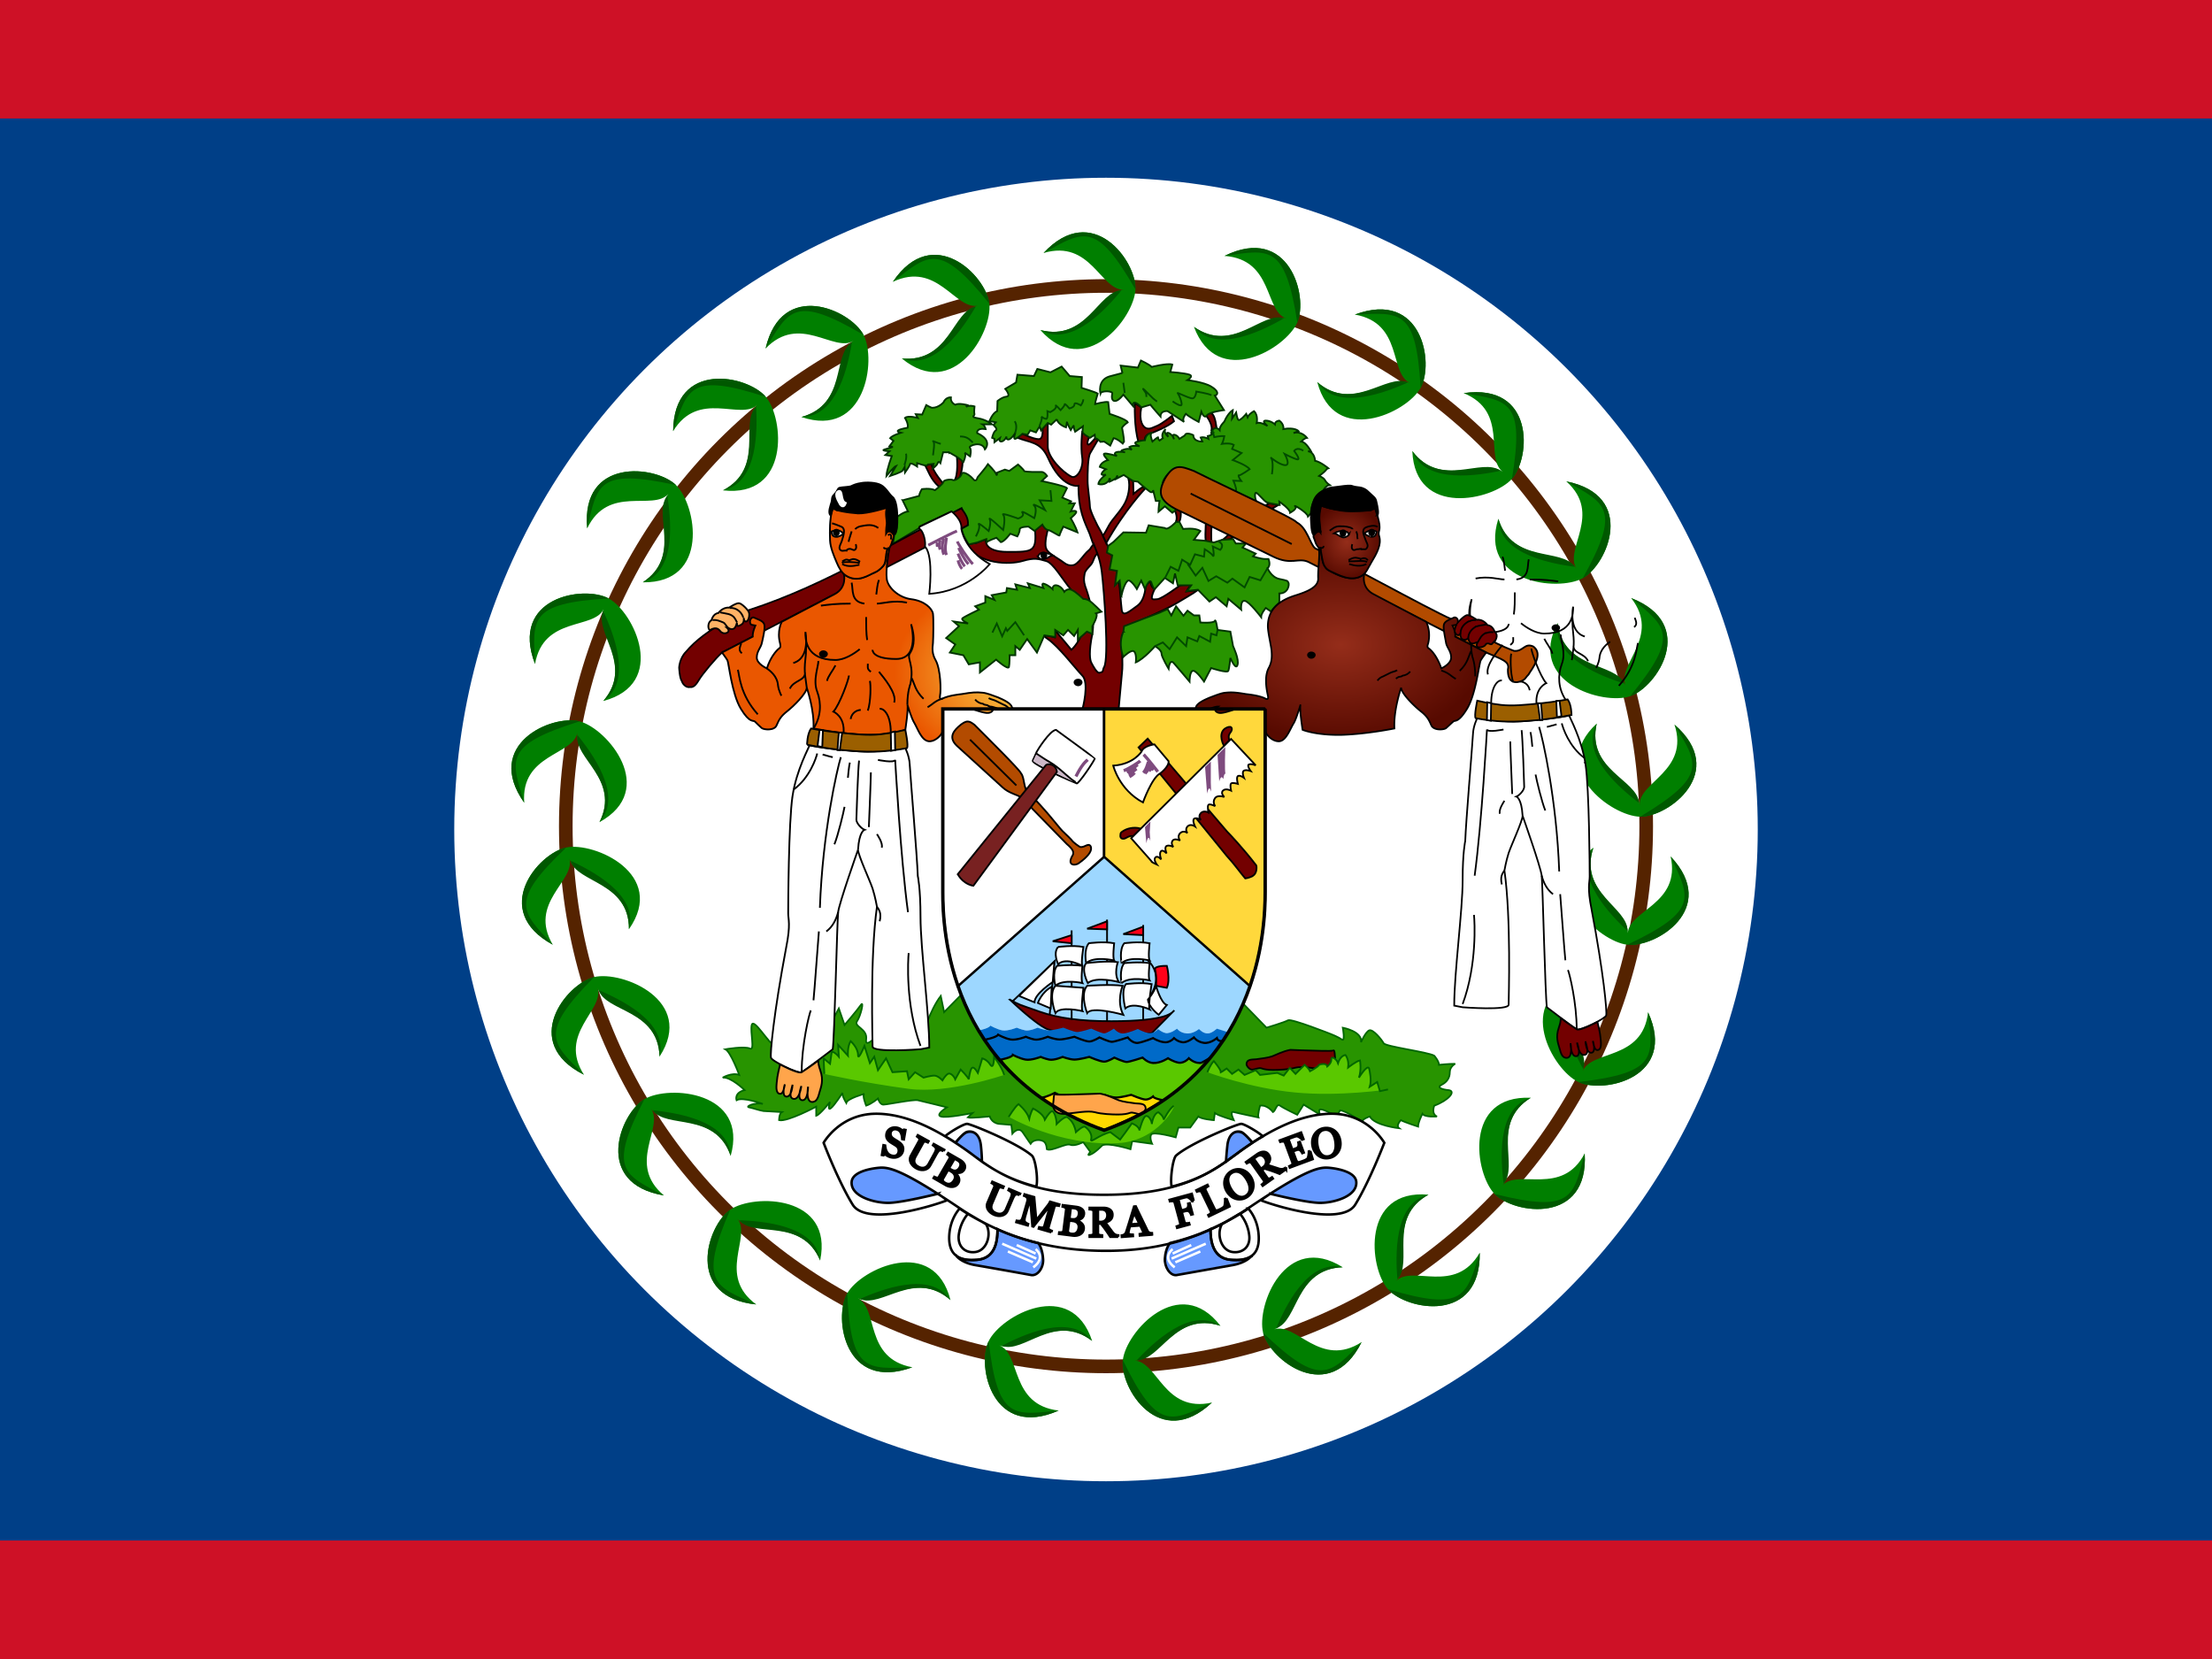 <svg xmlns="http://www.w3.org/2000/svg" xmlns:xlink="http://www.w3.org/1999/xlink" height="480" width="640" viewBox="0 0 640 480"><defs><radialGradient id="a"><stop offset="0" stop-color="#ffef5d"/><stop offset="1" stop-color="#ea5700"/></radialGradient><radialGradient id="b"><stop offset="0" stop-color="#952d1a"/><stop offset="1" stop-color="#570a00"/></radialGradient><radialGradient xlink:href="#a" id="c" gradientTransform="scale(1.226 .816)" cx="247.075" cy="238.328" fx="247.075" fy="238.328" r="35.95" gradientUnits="userSpaceOnUse"/><radialGradient xlink:href="#a" id="d" gradientTransform="scale(.936 1.068)" cx="321.991" cy="152.954" fx="321.991" fy="152.954" r="10.578" gradientUnits="userSpaceOnUse"/><radialGradient xlink:href="#b" id="e" gradientTransform="scale(1.224 .817)" cx="364.21" cy="237.789" fx="364.21" fy="237.789" r="36.034" gradientUnits="userSpaceOnUse"/><radialGradient xlink:href="#b" id="f" gradientTransform="scale(.956 1.046)" cx="468.154" cy="156.129" fx="468.154" fy="156.129" r="10.739" gradientUnits="userSpaceOnUse"/></defs><path fill="#ce1126" d="M0 0h640v480H0z"/><path fill="#003f87" d="M0 34.285h640v411.427H0z"/><circle cx="320" cy="240" r="188.572" fill="#fff"/><circle r="156.3" cy="239.04" cx="320" stroke="#552300" stroke-width="3.939" fill="none"/><path d="M301.942 73.19c14.136-15.165 26.918 2.354 26.577 10.563-.342 8.21-14.6 26.32-27.5 11.745 13.364 3.422 17.36-11.523 24.12-11.67-6.76.148-9.524-14.65-23.198-10.636zm-147.14 118.925c-7.43-19.298 14.06-22.902 21.32-18.96 7.265 3.94 17.3 24.653-1.58 29.67 9.014-10.373-2.712-20.552.15-26.63-2.862 6.078-17.452 1.977-19.89 15.92zM471.95 173.03c19.36 7.59 7.532 25.754-.303 28.41-7.834 2.657-30.006-3.977-20.987-21.19 1.624 13.604 17.11 11.89 19.695 18.092-2.588-6.2 10.31-14.113 1.593-25.312zM218.796 377.414c-20.713-2.06-14.324-22.737-7.52-27.413 6.808-4.676 29.963-4.295 26.016 14.706-5.3-12.647-19.726-6.808-23.918-12.073 4.19 5.265-6.044 16.368 5.422 24.78zm209.337-14.966c.296 20.656-21.132 16.712-26.59 10.534-5.456-6.178-7.71-29.05 11.76-27.324-12.055 6.667-4.57 20.226-9.362 24.958 4.794-4.732 17.076 4.095 24.193-8.167zM169.894 152.87c-1.89-20.573 19.782-18.267 25.698-12.522 5.916 5.746 9.928 28.382-9.62 28.138 11.51-7.563 2.998-20.514 7.413-25.597-4.414 5.083-17.34-2.786-23.49 9.98zm22.196 193.008c-20.527-3.443-12.745-23.645-5.637-27.857 7.11-4.208 30.187-2.276 24.955 16.417-4.43-12.976-19.22-8.115-23.043-13.65 3.824 5.536-7.142 15.93 3.724 25.09zm162.2-271.836c18.642-9.195 24.32 11.687 21.064 19.24-3.255 7.555-23.065 19.46-29.91 1.285 11.267 7.91 20.352-4.65 26.724-2.407-6.372-2.244-3.66-17.052-17.877-18.118zM393.96 388.31c-9.24 18.512-26.49 5.292-28.5-2.678-2.012-7.97 6.508-29.34 23.035-18.978-13.794.465-13.373 15.923-19.814 17.96 6.44-2.038 13.305 11.38 25.28 3.696zm90.52-178.665c15.662 13.61-1.638 26.767-9.913 26.653-8.278-.113-26.91-13.763-12.58-26.962-3.082 13.352 12.08 16.91 12.414 23.61-.337-6.7 14.492-9.846 10.077-23.3zM221.503 100.838c4.674-20.132 24.537-11.23 28.354-3.938 3.815 7.29.508 30.037-17.986 23.753 13.31-3.62 9.298-18.56 15.09-22.02-5.792 3.46-15.6-8.02-25.457 2.206zM159.94 273.34c-18.24-9.957-4.19-26.49 3.918-28.144s29.258 7.71 18.116 23.654c.123-13.695-15.455-13.942-17.23-20.416 1.775 6.475-12.027 12.705-4.805 24.907zm263.548-159.6c20.604-2.96 19.43 18.636 13.962 24.804-5.468 6.168-28.032 11.344-28.822-8.042 8.22 11.005 20.8 1.884 26.15 5.99-5.35-4.106 1.883-17.333-11.29-22.75zM306.3 408.115c-19.005 8.43-23.815-12.667-20.25-20.083 3.566-7.413 23.853-18.5 29.94-.063-10.933-8.364-20.53 3.816-26.803 1.315 6.274 2.5 2.952 17.183 17.114 18.83zm170.535-115.238c8.582 18.822-12.653 23.695-20.14 20.192s-18.756-23.583-.207-29.71c-8.374 10.887 3.945 20.35 1.453 26.59 2.493-6.24 17.305-3.01 18.895-17.072zm-325.16-60.624c-11.94-16.924 8.02-25.608 16.03-23.538 8.012 2.068 22.827 19.735 5.74 29.16 6.2-12.237-7.67-19.28-6.382-25.866-1.288 6.585-16.444 6.13-15.39 20.243zm112.29 163.344c-19.536 7.136-22.9-14.238-18.837-21.395 4.062-7.16 25.056-16.86 29.875 1.943-10.34-9.077-20.74 2.434-26.83-.483 6.09 2.915 1.773 17.34 15.792 19.934zM258.33 81.54c11.575-17.17 26.956-1.847 27.913 6.313.956 8.16-10.275 28.26-25.315 15.864 13.74 1.31 15.334-14.072 21.987-15.266-6.653 1.194-11.712-12.992-24.585-6.91zM458.5 333.716c1.25 20.623-20.34 17.655-26.074 11.73-5.737-5.925-9.043-28.674 10.49-27.83-11.74 7.205-3.635 20.412-8.205 25.356 4.57-4.943 17.247 3.317 23.79-9.255zm-5.31-194.438c20.407 4.088 11.98 24.036 4.74 28.02-7.24 3.982-30.242 1.323-24.415-17.197 4.01 13.11 18.95 8.718 22.594 14.37-3.645-5.65 7.65-15.693-2.92-25.193zm-258.432-14.535c.198-20.66 21.526-16.21 26.832-9.904 5.307 6.307 7.014 29.227-12.41 27.04 12.213-6.38 5.052-20.113 9.958-24.73-4.906 4.617-16.972-4.496-24.38 7.595zm-25.804 186.212c-18.573-9.334-5.1-26.334 2.95-28.26 8.046-1.926 29.504 6.716 18.92 23.027-.35-13.693-15.928-13.41-17.924-19.82 1.997 6.41-11.583 13.104-3.946 25.054zM392 91.014c19.476-7.296 23.017 14.046 19.017 21.24-4.002 7.19-24.914 17.066-29.89-1.697 10.413 8.99 20.72-2.605 26.833.262-6.115-2.868-1.92-17.33-15.96-19.806zm-41.338 314.788c-15.146 14.203-26.69-4.125-25.787-12.293.904-8.17 16.372-25.304 28.24-9.908-13.098-4.296-18.11 10.355-24.865 10.056 6.756.297 8.496 15.246 22.41 12.144zm132.71-157.997c14.21 15.1-4.33 26.47-12.553 25.534-8.225-.936-25.385-16.372-9.795-28.08-4.414 12.98 10.31 18.028 9.967 24.728.344-6.7 15.416-8.357 12.38-22.183z" fill="#007f00"/><path d="M301.02 95.498c13.364 3.42 16.714-11.342 23.473-11.49-3.946 4.712-14.237 16.725-23.472 11.49zm.922-22.307c14.136-15.165 26.918 2.354 26.577 10.563-11.473-20-15.063-16.915-26.574-10.562zM174.54 202.82c9.016-10.375-2.833-19.9.028-25.978 2.51 5.6 8.793 20.083-.027 25.977zm-19.737-10.705c-7.432-19.298 14.058-22.902 21.32-18.96-23.15 1.343-21.955 5.904-21.32 18.96zm295.863-11.865c1.623 13.604 16.704 11.36 19.29 17.56-5.856-1.946-20.865-7.124-19.29-17.56zm21.283-7.22c19.36 7.59 7.532 25.754-.303 28.41 14.63-17.856 10.434-20.06.302-28.41zM237.295 364.714c-5.3-12.648-19.192-6.408-23.384-11.672 6.167.286 22.03 1.205 23.384 11.672zm-18.5 12.7c-20.712-2.06-14.323-22.737-7.52-27.413-9.167 21.14-4.522 22.123 7.52 27.414zm194.506-31.756c-12.056 6.667-4.228 19.654-9.02 24.386-.417-6.114-1.303-21.86 9.02-24.386zm14.832 16.79c.296 20.656-21.132 16.712-26.59 10.534 22.208 6.634 22.666 1.943 26.59-10.534zM185.974 168.48c11.51-7.563 2.7-19.917 7.116-25 .887 6.066 2.984 21.697-7.116 25zm-16.08-15.61c-1.89-20.573 19.782-18.267 25.698-12.522-22.653-4.927-22.747-.216-25.698 12.522zm41.51 181.565c-4.427-12.974-18.712-7.678-22.536-13.21 6.132.697 21.897 2.677 22.537 13.21zm-19.314 11.443c-20.527-3.443-12.745-23.645-5.637-27.857-10.585 20.48-6.02 21.772 5.637 27.858zm153.36-251.31c11.268 7.91 19.685-4.71 26.057-2.466-5.375 3.014-19.3 10.613-26.057 2.466zm8.84-20.526c18.642-9.195 24.32 11.687 21.064 19.24-3.57-22.74-8.03-21.122-21.063-19.24zm34.206 292.61c-13.794.466-12.805 15.57-19.246 17.605 2.442-5.627 8.898-20.036 19.246-17.604zm5.462 21.658c-9.24 18.512-26.49 5.292-28.5-2.678 16.704 15.966 19.27 12 28.5 2.678zm68.026-178.972c-3.082 13.352 11.88 16.274 12.214 22.975-4.854-3.786-17.234-13.673-12.214-22.975zm22.493.307c15.663 13.61-1.637 26.767-9.912 26.653 19.83-11.93 16.624-15.407 9.912-26.653zm-252.605-88.992c13.31-3.62 8.83-18.086 14.62-21.547-1.065 6.036-3.987 21.536-14.62 21.547zm-10.368-19.815c4.674-20.132 24.537-11.23 28.354-3.938-19.974-11.697-21.544-7.25-28.354 3.938zm-39.533 168.01c.125-13.696-15.122-13.363-16.895-19.837 5.56 2.663 19.79 9.682 16.896 19.838zm-22.03 4.492c-18.24-9.957-4.19-26.49 3.918-28.144-16.79 15.878-12.907 18.59-3.92 28.145zm248.687-142.838c8.22 11.006 20.184 1.622 25.532 5.727-6.056 1.2-21.675 4.106-25.533-5.728zm14.86-16.762c20.605-2.96 19.43 18.636 13.963 24.804 3.76-22.71-.987-22.553-13.962-24.803zm-107.5 274.234c-10.932-8.362-19.864 3.905-26.137 1.4 5.496-2.79 19.722-9.816 26.137-1.4zm-9.687 20.14c-19.005 8.43-23.815-12.666-20.25-20.082 2.628 22.867 7.15 21.43 20.25 20.083zm150.183-124.75c-8.373 10.89 4.03 19.695 1.538 25.933-2.84-5.44-9.987-19.526-1.537-25.934zm20.352 9.513c8.582 18.822-12.653 23.695-20.14 20.192 23.03-2.718 21.56-7.2 20.14-20.193zm-303.39-55c6.203-12.237-7.625-18.615-6.34-25.2 3.804 4.824 13.45 17.355 6.34 25.2zm-21.77-5.624c-11.94-16.924 8.02-25.608 16.03-23.538-22.125 6.893-19.847 11.027-16.03 23.538zm123.32 143.894c-10.34-9.077-20.084 2.563-26.172-.352 5.672-2.42 20.344-8.475 26.172.352zm-11.03 19.45c-19.536 7.136-22.9-14.238-18.837-21.395 1.064 22.99 5.674 21.862 18.837 21.395zm-3.034-291.88c13.74 1.31 14.726-13.793 21.378-14.987-3.154 5.267-11.433 18.728-21.377 14.988zm-2.6-22.176c11.575-17.17 26.956-1.847 27.913 6.313-14.486-17.974-17.545-14.37-27.913-6.312zm184.58 236.076c-11.74 7.205-3.32 19.824-7.89 24.77-.698-6.09-2.31-21.778 7.89-24.77zm15.59 16.1c1.25 20.622-20.34 17.654-26.074 11.73 22.49 5.617 22.73.913 26.073-11.73zm-24.99-183.62c4.01 13.108 18.458 8.265 22.102 13.917-6.107-.89-21.8-3.367-22.102-13.917zm19.68-10.82c20.407 4.09 11.98 24.037 4.74 28.02 11.24-20.132 6.718-21.568-4.74-28.02zm-244.003 2.593c12.214-6.38 4.698-19.55 9.602-24.167.27 6.12.78 21.883-9.603 24.166zm-14.43-17.128c.2-20.66 21.527-16.21 26.833-9.904-22.04-7.155-22.61-2.476-26.832 9.904zm-3.935 180.98c-.35-13.694-15.573-12.844-17.57-19.254 5.648 2.473 20.11 9.007 17.57 19.254zm-21.868 5.232c-18.573-9.334-5.1-26.334 2.95-28.26-16.235 16.435-12.26 19.015-2.95 28.26zm212.17-200.4c10.413 8.99 20.06-2.73 26.175.137-5.654 2.467-20.276 8.643-26.177-.136zM392 91.014c19.476-7.296 23.017 14.046 19.017 21.24-1.26-22.984-5.858-21.816-19.017-21.24zm-38.88 292.592c-13.1-4.295-17.455 10.218-24.207 9.918 4.258-4.442 15.354-15.75 24.207-9.918zm-2.458 22.196c-15.146 14.203-26.69-4.125-25.787-12.293 10.077 20.712 13.868 17.87 25.787 12.292zM461.024 245.26c-4.413 12.98 10.178 17.375 9.832 24.076-4.447-4.25-15.767-15.318-9.832-24.075zm22.35 2.545c14.21 15.1-4.33 26.47-12.555 25.534 20.936-9.9 18.097-13.678 12.553-25.535z" fill="#005800"/><g fill="#730000" stroke="#000" stroke-width=".509"><path d="M349.05 120.326s.585-1.37 1.66-.585c.978.78 1.27 4.2 1.27 4.2l-1.564.78s.88-1.266-1.366-4.394zm-8.88 30.672s.78-1.073-.293-3.42l1.563-.488s.584 1.855-.196 3.91l-1.074-.002m27.052-5.376l-3.71 2.25 1.857.88 4.49-2.64-2.638-.49m-49.718 14.554c-.978.782-1.075 2.15-1.66 2.93-.487.78-1.953 1.855-2.05 3.028-.195 1.17-.292 1.952.195 3.517.582 1.562 3.025 8.498 2.05 13.774-1.076 5.274-.683 7.52-.29 8.303.386.782 1.56 2.93 2.244 2.93 1.562-.196.88-.683 1.464-1.66 1.465-2.54 0-22.175-.684-27.645-.487-4.2-2.443-8.01-2.635-8.4-.196-.49-.586-1.758-.88-2.54-1.464-3.518-3.223-6.543-3.223-13.874 0 0-4.787 1.077-8.887-8.205-2.148-4.688-5.275-4.2-8.985-5.76l1.66-1.078s3.126 1.564 4.69 1.564c1.562 0 1.074-3.127 1.074-3.127l1.562-1.565v6.84c0 3.127 4.297 7.424 6.836 8.694 1.563.78 3.615-2.443 3.127-5.567-.49-3.126 0-7.326 0-7.326l2.148 1.267s-.78 1.367-.585 2.15c.29.782 1.365-.78 2.146-1.565 0 0 .195.197.978.197 0 0-1.563 2.634-2.343 4.004-.78 1.27-.78 6.253-.78 8.11 0 1.856.683 6.152.683 7.52 0 .98 1.854 4.98 3.322 7.425.487.975 1.66 3.514 1.66 3.514 1.17 1.856 1.267 3.126 1.952 4.69.39.78 1.075 3.027 1.563 6.936.196.976.39 4.688.686 7.128.29 2.345 2.246.49 4.587-1.17 2.345-1.758 2.345-5.958 2.345-5.958s1.856-1.563 1.563-.684c-.195.977.98 1.954.98 1.954-1.465 3.32-.586 2.93.88 2.832 1.462-.198 6.54-4.006 6.54-4.006.684-.196 3.712-.196 3.223 0-.585.294-1.368 1.76-1.368 1.76l3.322-.392c-1.172.88-5.57 3.418-6.542 4.005-1.076.684-6.347 3.225-8.594 4.102-2.246.975-6.642 3.125-6.836 5.372-.1 2.248.29 8.303 0 10.256-.196 1.953-.98 10.65-.98 10.65h-10.45s2.052-7.62-.1-9.67c-2.05-2.15-6.835-8.403-9.96-10.554-3.127-2.05 2.05-.484 2.05-.484v-2.15l4.784 5.765s8.3-7.327 0-17.29c-2.636-3.126-5.274-7.912-7.324-8.403-2.148-.585-3.223-1.074-6.838 0-3.71 1.074-12.6 1.074-16.31-4.788l3.127-.488 2.634-1.074s-1.073 3.712 6.348 3.712c7.326 0 8.4 0 7.814-6.838l2.147-1.074 1.564 1.565s-1.074 3.71-.488 5.272c.49 1.562 3.127 2.638 5.178 4.2.88.685 1.563.783 2.148.783.88-.098 1.073-.098 2.246-1.27 1.758-1.955 1.367-1.857 3.125-3.418 0 0 .88-1.37 1.075-1.565l1.075 2.834h-.006zM319.07 155.002c.388-.388 1.17-1.857 1.854-3.126 1.173-1.954 2.54-3.126 4.102-5.57 1.464-2.246 2.05-5.565 1.464-7.91l1.367.783.1 3.71s1.856-1.565 2.638-1.953l.78.388s-5.86 6.058-11.33 15.826l-.978-2.146.002-.002zm-51.37-20.314c.78 1.364 1.563 4.005 3.906 6.055l1.563-.488s-3.614-4.2-3.614-6.055l-1.857.488m9.177-2.352s.487 4.982-.78 6.838l1.562-.778s1.073-3.42.78-5.277l-1.563-.78v-.004zm51.475-15.725s-.295 7.033 1.074 11.332l1.855-.584s-.29-1.274 1.27-1.86c1.564-.487 5.274-2.05 7.13-3.614l-.585-1.56s-2.832 2.246-4.2 2.83c-1.27.49-2.05 1.075-3.125.784-1.076-.294-2.343-2.053-1.563-6.06l-1.855-1.267m20.698 32.824s-.487 4.98-.194 7.13l1.66.393s-.388-5.96.683-6.447l-2.15-1.076m7.43 3.715s-1.856 3.222-4.003 3.516l3.418-.685s.98-.487 2.443-2.05l-1.858-.78"/></g><g fill="#289400" stroke="#030" stroke-width=".509"><path d="M326.595 138.394l1.268.778 1.367.198s1.464 1.367 3.126 2.635c1.268 1.077 1.268-.194 1.268-.194l.78 3.127h1.075s-.295 2.05-.295 3.126l1.857-1.564 2.148 1.856s1.563-1.368 2.344-1.368c.78 0 1.073-.78 1.073-.78h.1c-5.177-2.443-7.422-4.98-5.86-7.62 2.54-4.394 6.74-1.563 8.105-.975L363.9 147.77s1.27-.78.39-1.564c-.98-.778-1.368-2.734-1.076-3.514.294-.782 2.443 2.44 3.516 2.733 1.075.293 3.514.685 3.514.685l-.097-.977s3.125 2.147 3.125 3.223c0 0 2.248-1.172 1.464-1.856-.78-.682 3.42 1.662 3.712 2.933l.878-.98c-.1 0 .294-3.126 1.367-4.59.978-1.464 2.052-1.857 2.052-1.857s.978-1.662 1.952-1.662c0 0-.978-.68-1.368-1.463-.488-.782-1.66-1.172-1.66-1.172s1.463-1.073 1.856-1.563c.39-.583.782-.685.782-.685s-2.25-1.855-3.812-2.146c0 0-.098-2.542-2.05-2.736h.88s-1.466-2.735-2.834-2.832c0 0 .88-.976 1.66-1.074 0 0-1.66-2.148-3.904-1.367l1.464-.584s-1.075-1.17-4.393-.584c0 0 .29-1.367-1.173-2.444 0 0-1.27.096-1.27 1.074 0 0-1.172-1.074-2.636-1.074-1.464 0 .49 1.564.49 1.564s-1.954-1.27-3.127-.88c0 0 .488-2.245-.78-3.42 0 0-1.463.783-1.857 1.76l-.39-.977s-1.954 2.343-2.343 1.66c-.293-.39-.585-2.05-.585-2.05l-1.17 1.76.194-2.445s-1.367.782-2.44 3.32c0 0-1.37 1.27-1.37 2.44 0 0-1.074-1.268-2.05 0-.88 1.367 0 1.077 0 1.077s-.39.485-1.368.68l.196.78s-1.268-.68-2.245-.387l.486 1.17s-2.538.197-2.634-1.853c0 0-2.148-1.076-2.442.097l-1.563.977s-.488-.978-1.367-1.17c-.978-.295-.196 1.266-.196 1.266s-.292-1.17-1.464-1.76c-1.17-.484-.195 1.078-.195 1.078s-1.563-1.27-.78-2.245c0 0-1.464 1.367-.78 2.638l-.978.682s-.49-.487-.392-.88c.1-.39-1.66 1.17-1.66 1.17s-1.074-2.536 0-2.536c.098 0-1.855-.1-2.147 2.15 0 0-1.27.096-2.44.484-1.27.392.88 1.27.88 1.27s-1.86-.39-2.933.197l.685.88s-.685-.684-2.345-.1c-1.758.488.39.782.39.782s-1.76-.39-2.637 0c-.88.392.293 1.074.293 1.074s-3.223-.976-3.712-.68c-.485.29 1.077 1.855 1.077 1.855s-1.954.49-2.343 1.955l1.758.68s-.78.39-1.173 1.175c-.388.78 1.172.388 1.172.388s-2.148 1.565-2.148 2.735c0 0 1.562.488 2.735-.682 1.17-1.17.39-.78.39-.78l.096.78s2.248-.974 2.248-1.56c0-.488-.39.78-.39.78l2.247-1.172 1.464.978v-.002zM324.733 107.923l-.49-2.148 4.98.583.88-2.05s2.343 1.074 3.126 1.853c0 0 4.59-1.17 5.958-.68l-.586 2.15s4.198.29 5.567.78c1.27.487-.586 1.564-.586 1.564s4.785.583 6.837 1.854c2.15 1.27 2.15 2.345 1.077 2.636l2.634 4.2s-4.197.487-4.98 1.56c-.78 1.075-1.562-1.073-1.562-1.073l-.78 2.93s-2.637-1.368-3.71-2.343c0 0-1.27 1.564-.49 2.344l-4.786-3.124s-2.05-.292-2.05 1.564c0 0-2.343-2.638-2.93-3.42l-2.638.782s-.78-1.073-1.757-1.37c-1.075-.192-.294 1.37-.294 1.37l-1.563-1.856-1.562-1.852s-1.368 1.852-2.442 1.852c-.98 0-.98-1.27-.78-2.148.292-.78-3.127-.975-3.42 0 0 0-.978-3.907 2.636-4.98l3.712-.978v.003zm-18.94 13.383l-1.66 1.563-.98-.488-1.952 2.147-.39-1.175-1.074 1.76-1.66-.586-.78 1.27-1.465-.295s-1.27 1.173-2.05 1.465c-.78.197 0-1.756 0-1.756s-1.173 1.952-2.052 1.952c-.78 0-.487-.88-.487-.88s-.486 1.267-1.463 1.465c-.88.1-.49-.975-.49-.975l-1.563 1.17v-.976l-.684-.293s.39-1.76 1.076-2.15c.683-.39-.684-1.56-.684-1.56l.684-.782s-1.955-.488-1.955-.097c0 0 .98-2.635 2.344-3.128l.1-2.93s1.367-1.17 2.636-1.27c1.366-.195-.39-2.246-.39-2.246l3.125-1.852.39-2.246 4.785.387.977-2.05 3.81.975 3.222-1.66 2.342 2.735 3.516.294s-.098 2.44-.098 3.126c0 0 4.198 1.268 4.688 1.66 0 0-.782 2.54-.782 3.028 0 0 2.932-.78 3.81-.585 0 0 .295 2.736.39 3.42 0 0 4.98 1.563 5.274 2.443 0 0-1.075.68-1.66 1.56 0 0 .584 3.03.584 4.006l-.39.586s-1.464-1.368-2.637-1.562l-.978 2.147-1.758-1.17-1.074.097s-.88-1.074-1.564-1.074l-.1-.978-1.366.88s-2.147-1.076-2.147-1.76c0-.584.1-1.564.1-1.564l-2.248 1.565s-.487-1.17-.388-1.66c.098-.488-.88 1.173-.88 1.173s-1.172-2.052-1.074-2.444l-.294 1.662s-2.343-.78-2.635-2.344v-.002zM274.534 130.877s4.103 2.054 4.103 3.03c0 0 1.076-2.15.488-2.932l1.564 1.077s.485-1.953-.1-2.54c-.49-.49 3.514-2.147 4.393.49 0 0 2.443-2.54-2.245-4.69 0 0-.39-1.562 2.442-1.17 0 0-.195-.98-.88-1.37h2.736s-1.66-1.368-4.103-1.757c-2.342-.392-.88-.683-.977-1.175-.196-.488 0-2.247 0-2.247s-1.367-.487-2.442.098l.39-.49s-2.54-.68-3.515-.095c0 0-1.466-.586-1.27-2.15 0 0-1.465-.097-2.147 1.464 0 0-1.368 1.563-3.222 1.563-.39 0-1.758-.782-1.758-.782l-1.173 2.737-1.856-.098.585 1.072s-2.833-.78-3.713 0c0 0 1.076 1.663.78 2.833 0 0-2.246.392-2.734.782-.586.387.78.682.78.682s-2.54.78-3.126 1.564l.98.778-1.174 1.566.978.193s-1.66.49-2.537.783c-.88.29 1.562.488 1.562.488l-1.17 1.074 1.855.29s-1.464 3.91-1.563 5.767c0 0 2.248-2.735 2.83-2.93l-1.756 2.93s3.323-1.072 3.617-1.565c.292-.583.584-1.072.584-1.072l.1 1.66s1.27-1.758 1.464-2.442c.1-.68 2.05.685 2.05.685v-.98s1.76.585 2.344.686c.684.098.78-.292.78-.292l1.66-.195-.293 1.364s1.17-.78 1.464-1.562c.195-.783.78 0 .78 0l.78-3.126h1.66l.004.007zm-13.382 13.872l1.563 3.222c-1.27.096-3.126 1.56-3.126 1.56.29 5.375-1.074 5.08-1.074 5.08.387.978-.25 2.79-.25 2.79l7.77-4.644.097-.488 9.182-4.3.29.487 2.64-1.463 1.855 4.882-1.856 1.074c.1 1.66 2.05 4.593 2.05 4.593l2.444-.584 2.637-.98s.1 1.464.1.98c0-.396 2.83-1.368 2.83-1.368l1.27 1.27c.978-.098 2.733-2.445 2.733-2.445l2.05.783s.685-1.17.685-2.05c0-.782 2.54-.782 2.54-.782l1.758 1.268 2.247-1.853s.684 1.367 1.563 1.56c.978.1 3.42 1.953 3.42 1.565 0-.39 1.074-2.54 1.074-2.54l4.1 1.66c-.584-1.855-1.95-4.1-1.95-4.1s1.95-1.56 1.56-1.954c-.388-.39-1.56 0-1.56 0l1.17-2.344H309.4l.486-.584-2.54-1.073 1.367-2.736c-.585-.685-7.324-2.052-7.324-2.052l1.564-1.465s-.78-1.17-1.563-1.17c-.78 0-4.882.097-5.078-.29-.1-.393-1.76-1.86-1.76-1.86l-2.54 1.86-1.268-.393-2.246.88s0 1.267-.295.388c-.29-.783-2.343-2.833-2.343-2.833-.39.682-3.026 3.808-3.026 3.808s-.39 1.663-1.27.488c-.978-1.17-3.027-2.44-3.32-1.463-.294 1.076-2.148 2.05-2.54 1.76-.39-.297-2.54-.1-2.736.486-.098.683-2.443 2.44-2.443 2.44-1.465-.68-3.81-.29-3.81-.29s-.683 1.075-.78 1.954l-4.784 1.267h.005zm44.15 39.56v-2.052l2.343 1.564 1.368-1.564 1.76 1.757 1.073-1.757v2.834l2.637-2.343 1.56.68v-2.245s1.858-3.128 1.076-3.712l1.562-.487s-2.638-2.638-3.42-3.128c-.78-.584-1.854-.584-1.854-.584s-2.052-2.054-3.42-2.638c-1.268-.488-2.05.584-2.05.584s-.78-1.56-2.15-1.856c-1.266-.29-1.266 1.074-1.266 1.074s-.98-.977-2.247-1.465c-1.27-.583-.39 1.172-.39 1.172l-4.495-1.365.585 1.365-4.198-1.07.485 1.56-2.93-.49-.193 1.273-4.2.78.78 1.366-2.637-1.074v1.857l-2.93 1.073 1.074.98s-3.905 1.855-4.688 2.44c-.78.488 1.562 1.56 1.562 1.56l-4.2-.584 1.564 1.37-3.71 3.42 2.635 1.855-1.562 2.343 3.906.78 1.563 2.638 3.223-.585v2.93l4.69-3.71s3.42 3.027 3.71 2.147c.195-.78.195-3.42.195-3.42h1.66v-2.634l1.27 1.073 2.147-3.127 2.83 3.91 2.15-4.98 3.125.486h.005zm19.143-11.817l-.488-4.493-1.366 1.367.584-4.2-2.146-.392.78-4.1-1.562-.784.388-1.952 1.563-1.17 2.832-2.736 6.54.1.78-2.15 4.69.783c.78.88 3.22-1.76 3.22-1.76h.98l1.075 2.05s3.42-.488 4.98.585l-1.856 2.54 3.418.292 2.342.492 2.442-.784 3.127-.197.78 1.27h2.93l-.978 1.17 3.81 1.76-.78.782s2.147.782 3.71.782h.78s.78 1.853-.294 2.635c0 0 1.075 2.638 3.42 3.127 2.343.487 2.343.487 2.636 1.072.294.49 0 3.127-2.636 3.127v2.638s-2.052 1.855-2.344 2.635l-1.564-1.075s-1.365 1.565-1.365 2.64c0 0-3.42-4.496-4.69-4.693-1.366-.29-1.075 2.54-1.075 2.54l-3.71-3.125-.488 2.148-3.125-2.635-1.857 1.266-3.322-3.418-3.222.392 1.268-1.662h-3.906l-.78-3.416-.586 2.83-2.342-1.56-3.028 3.32s-.39-.393-.88-1.955c-.486-1.562-1.855 1.856-1.855 1.856l-1.075-2.44-1.27 2.44s-1.074-1.855-2.148-2.44c-.977-.488-2.05 2.928-2.34 4.493v.003zm.585 10.253l.195-1.56 5.566-2.15 4.69-1.76 2.342-1.074 1.076 1.855 1.367-2.635 2.148 2.733 1.172-1.465 1.855 1.367h1.563l.293 2.054s3.907.292 4.2-.486c.292-.783.78 2.635.78 2.635l3.71.487.78 4.2s1.854 3.91 1.27 5.47c-.49 1.66-2.053-2.05-2.053-2.05s-.292 2.93-.585 3.71c-.195.78-4.98-.78-4.98-.78l-2.05 3.907s-2.148-3.126-3.126-3.126c-1.075 0-1.075 3.126-1.075 3.126s-3.126-3.712-4.494-5.276c-1.27-1.56-1.563 1.564-1.563 1.564s-2.05-3.42-2.05-4.395c0-1.074-1.857-2.15-1.857-2.15s-3.223 3.712-5.57 4.69c0 0 .295-2.344-.485-3.126-.78-.78-3.127 1.562-3.127 1.562s-1.66-3.613 0-7.325h.01z"/></g><g stroke="#004b00" stroke-width=".509" fill="none"><path d="M350.816 124.522l.49 1.953s1.755-.39 2.93-.293c0 0-.293 1.562-.684 2.247 0 0 2.343-.39 3.42.29l-.49 1.17 2.735 1.174-2.54 2.05s4.1 1.464 4.884 2.64c0 0-2.635 1.853-3.027 1.757-.39-.196-.097.78.586 1.66l-2.248-.098s.88 2.053.78 2.832c-.098.782-3.71.585-3.71.585M368 137.22s.684-3.907-.388-4.884c0 0 2.538 2.15 4.198 2.246 1.76.1-.1-3.222-.1-3.222s2.444 1.27 3.616 1.562c1.172.196-.88-2.442-.88-2.442s.684-1.27 2.637-.098m-45.41-15.53s.097-.88-.295-1.367c-2.342-3.223 2.443 2.444 3.418 2.638m4.49-.003s1.563 1.17 2.345 1.17c.78 0-.487-3.126-.88-3.515-.39-.39 2.833 1.268 4.006 1.465 1.173.29 1.367-1.953 1.367-1.953s3.614.583 4.395 1.073m-25.104-.68s-.292-2.05-.388-2.93m-24.216 12.703c-.196-.392.98-2.15.488-2.932 0 0 .684.588 1.367.686.586.097.388-2.25.388-2.25l.782.293s2.05-.977 1.66-1.76c-.392-.78 1.366 1.17 1.366 1.17s1.175-1.17 1.175-1.656c0-.493 1.365 1.17 1.365 1.17s1.464-.294 1.464-1.17c0-.88 1.856.29 1.856.29s.78-1.073.684-1.758m-19.727 9.77s.877-2.05-.1-3.418m-23.63 9.858c.097-.975.583-3.613.097-4.005-.487-.387.98.392 2.15.685m9.272-.385c-1.173-1.174-1.857-1.76-3.71-1.76m-16.114 8.297c.293-.68.78-2.343.487-3.32m25 51.772l1.27-2.638 1.562 3.71 1.073-2.343.39.782 2.343-2.54 2.54 3.81m40.732-16.506l1.66-3.32 2.248 1.172 1.075-3.223 2.342 1.464 1.367-3.027 2.637.682.193-2.15s1.856 1.074 2.344 1.855c.584.784 0-2.635 0-2.635l2.148.976s1.563-1.564-.585-2.444M343.587 163.114l2.344 3.42 1.952-2.247 1.76 3.808 2.245-1.367 3.222 1.856 1.463-1.17 3.516 2.54 1.464-3.028 3.125.976 2.05-3.514m-84.38-9.185s1.367-2.347.88-3.42c-.59-1.075 2.83 1.856 2.83 1.856s.78-2.347.292-3.42c-.586-1.073 3.907 3.126 3.907 3.126s.78-3.613 0-4.397c-.782-.782 4.297 1.076 4.297 1.076s2.05-.585 1.27-1.66c-.783-1.075 3.415 1.56 3.415 1.56s.978-2.634 0-3.615c-1.073-1.07 3.127 1.272 3.127 1.272l-1.564-2.832 3.418.194-.292-3.126m30.276 45.122l2.246-1.073 1.954 1.953 2.15-3.418 2.635 2.54.39-2.54 2.83 1.174.588-1.566 3.126 1.663.292-2.345 1.562.49.295-1.565"/></g><path d="M283.126 298.11a69.836 69.836 0 0 1-5.958-12.99l42.29-37.22 42.292 37.12c-1.465 4.295-3.42 8.89-6.152 13.286l-.338.54c-.78-.29-3.18-1.225-3.18-1.225s-1.368 1.272-2.44 1.368c-1.464.197-2.734-1.267-2.734-1.267s-1.857 1.563-3.71 1.268c-1.858-.193-2.64-1.367-2.64-1.367s-1.952 1.565-3.32 1.272c-1.27-.296-2.15-1.176-2.15-1.176s-1.17 1.468-2.83 1.176c-1.563-.296-3.028-1.176-3.028-1.176s-2.44 1.072-4.004 1.27c-1.56.295-2.93-1.368-2.93-1.368s-2.05 1.367-2.83 1.367c-.782 0-3.712-1.367-3.712-1.367s-3.028.978-4.1.978c-.98 0-4.005-1.27-4.005-1.27s-2.832.78-4.1.78c-1.37 0-3.32-.78-3.32-.78s-2.34 1.076-3.615.78c-1.367-.29-2.442-.78-2.442-.78s-2.54 1.076-4.2.78c-1.563-.29-3.418-1.362-3.418-1.362s-.293.78-3.32 1.363h-.1" fill="#9dd7ff"/><path d="M319.462 205.114v42.783l-42.29 37.415c-4.102-11.917-4.394-22.564-4.394-27.154v-53.043h46.684" fill="#fff" stroke="#000" stroke-width=".684"/><path d="M319.462 205.114v42.783l42.193 37.415c4.1-11.917 4.394-22.564 4.394-27.154v-53.043H319.46" fill="#ffd83c" stroke="#000" stroke-width=".684"/><g stroke="#000" stroke-width=".509"><path d="M292.18 289.22c3.18 1.722 2.102 1.18 8.692 3.513 5.373 1.86 11.622 2.735 20.704 2.735 7.947 0 12.42-.63 14.938-1.325 2.61-.75 3.228-1.802 3.228-1.802l-6.54 6.644s-26.3 1.42-31.06-1.66c-1.855-.978-5.86-4.2-9.96-8.106z" fill="#730000"/><path d="M330.762 276.816s8.4 4.785 0 13.967m-37.796-1.074l12.11-11.53-1.366 15.434m6.344 1.366v-25.786m20.708 25.786v-27.35m-10.455 27.84v-29.4" fill="none"/><path d="M310.054 270.566l-5.47 1.76 5.47.585v-2.344m10.253-4.012l-5.76 2.15 5.76.195v-2.346m10.455 1.564l-5.762 2.15 5.762.292v-2.444.002zm3.418 12.413c-.294-1.172 3.42-1.072 3.42-1.072s1.074 3.905 0 6.346l-3.126-.584s.293-2.636-.295-4.69z" fill="#ff0018"/><g fill="#fff"><path d="M294.82 288.144l10.255-9.964-.49 5.96s-5.272 3.416-5.272 5.86l-4.494-1.856m5.462 2.054s1.075-3.125 4.004-4.687l-.293 6.252-3.71-1.564zm14.755-17.29s4.198-.585 7.325 0c0 0-.49 4.2 0 4.98 0 0-5.763-1.367-8.106.78 0 0-.782-3.905.78-5.76zm-8.89 1.076s4.2-.586 7.324 0c0 0-.78 4.69-.292 5.47 0 0-4.69-2.637-7.03-.49 0 0-1.565-3.22 0-4.98zM305.85 279.446s4.2-.487 7.325 0c0 0-.488 4.2 0 4.984 0 0-5.47-1.27-7.815.78 0 0-1.074-3.907.49-5.764zm8.4-.777s6.055-.78 9.18-.292c0 0-1.27 3.418.294 5.762 0 0-6.544-1.76-8.987.29 0 0-2.05-3.906-.487-5.76zm-8.88 6.546l8.104.585s-.78 5.96-.293 6.74c0 0-6.54-1.563-7.814.584 0 0-2.15-5.468 0-7.91h.003v.002zm9.177 0s7.03-.49 10.255 0c0 0-1.86 4.496.196 8.4 0 0-9.183-2.634-10.454-.49 0 0-2.145-5.47 0-7.91h.003zm10.743-12.307s4.198-.587 7.324 0c0 0-.486 4.2 0 4.98 0 0-5.762-1.37-8.104.78-.002 0-.783-3.907.78-5.76zm0 5.76s4.198-.49 7.324 0c0 0-.486 4.2 0 4.98 0 0-5.762-1.27-8.104.783-.002 0-.783-3.91.78-5.764zm.49 6.056s4.197-.582 7.42 0c0 0-1.074 6.545-.585 7.326 0 0-4.782-2.246-7.03-.29 0 0-1.367-5.177.194-7.036zM334.467 285.216s1.365 4.98 3.124 5.567l-2.34 2.833s-2.833-2.052-3.127-4.393c0 0 1.855-2.15 2.344-4.007z"/></g></g><g stroke="#000" stroke-width=".61"><path d="M355.405 298.694c-6.738 11.235-17.776 21.782-35.94 28.326-18.46-6.64-29.692-17.677-36.334-28.815l.1-.098c3.027-.59 3.32-1.367 3.32-1.367s1.856 1.074 3.42 1.367c1.66.29 4.2-.782 4.2-.782s1.073.49 2.44.782c1.27.29 3.614-.782 3.614-.782s1.953.782 3.32.782c1.27 0 4.102-.782 4.102-.782s3.027 1.268 4.003 1.268c1.074 0 4.1-.978 4.1-.978s2.93 1.37 3.71 1.37c.78 0 2.833-1.37 2.833-1.37s1.367 1.66 2.93 1.37c1.562-.196 4.004-1.27 4.004-1.27s1.464.88 3.027 1.172c1.66.295 2.832-1.17 2.832-1.17s.88.88 2.15 1.17c1.366.295 3.32-1.27 3.32-1.27s.78 1.174 2.637 1.368c1.855.294 3.71-1.267 3.71-1.267s1.268 1.464 2.735 1.267c1.075-.098 2.44-1.367 2.44-1.367s2.443.78 3.32 1.076" fill="#006ac8" stroke="none"/><path d="M353.744 301.238c-1.464.1-1.66-.88-1.66-.88s-1.95 1.663-3.808 1.37c-1.953-.29-2.832-1.563-2.832-1.563s-2.052 1.66-3.42 1.367c-1.366-.195-2.34-1.173-2.34-1.173s-1.27 1.466-2.932 1.172c-1.66-.195-3.127-1.173-3.127-1.173s-2.636 1.076-4.298 1.367c-1.66.295-3.027-1.562-3.027-1.562s-3.81 1.27-4.59 1.27c-.88 0-3.615-1.27-3.615-1.27s-1.854 1.174-2.93 1.174c-1.17 0-4.296-1.37-4.296-1.37s-2.932.784-4.3.784c-1.367 0-3.418-.784-3.418-.784s-2.54 1.074-3.906.784c-1.367-.295-2.442-.784-2.442-.784s-2.736 1.074-4.395.784c-1.66-.295-3.616-1.367-3.616-1.367s-.292.68-3.514 1.367h-.1" fill="none"/><path d="M293.09 305.222s-.272.64-2.82 1.2c-.053-.003-.69.15-.69.15.236-.042.427-.075.63-.12-.09.035-.29.108-.72.24 2.88 4.16 7.195 7.938 11.69 10.966 4.497 3.03 9.664 6.645 18.46 9.225 9.25-3.61 11.72-4.986 17.764-9.034 6.045-4.416 9.195-7.167 12.566-11.698-2.64 1.5-2.26 1.517-3.63 1.32-1.367-.29-2.37-1.29-2.37-1.29s-1.248 1.487-2.91 1.29c-1.66-.29-3.12-1.29-3.12-1.29s-2.17 1.476-4.32 1.38c-1.66-.1-3.03-1.56-3.03-1.56s-3.81 1.26-4.59 1.26c-.88 0-3.6-1.26-3.6-1.26s-1.866 1.17-2.94 1.17c-1.17 0-4.29-1.38-4.29-1.38s-2.923.78-4.29.78c-1.368 0-3.42-.78-3.42-.78s-2.436 1.073-3.9.78c-1.368-.29-2.46-.78-2.46-.78s-2.72 1.073-4.38.78c-1.66-.29-3.63-1.35-3.63-1.35z" fill="#5ac800"/><path d="M319.645 326.89c9.555-3.978 11.28-5.06 17.06-8.593-1.008.027-3.94-.92-2.88-1.22 0 0-1.174 1.057-2.345 1.057-1.076 0-4.2-1.363-4.2-1.363s-2.93.78-4.297.78c-1.368 0-3.42-.78-3.42-.78s-2.54 1.073-3.906.78c-1.368-.29-2.442-.78-2.442-.78s-2.83 1.073-4.394.78c-1.66-.29-3.614-1.367-3.614-1.367s-2.403 1.275-3.913 1.42c4.617 3.383 9.478 6.684 18.352 9.287z" fill="#ffd800"/></g><g stroke="#000" stroke-width=".509"><path d="M313.165 248.966c1.898-1.545 2.987-3.032 2.354-4.187-.715-.993-1.83.62-3.087.24 0 0-1.897-1.172-2.414-2.013-1.108-1.23-2.53-2.337-3.35-3.394-.87-.98-4.14-5.3-9.114-10.276-1.43-.933-1.103-4.464-2.128-5.56-.088-.764-9.944-10.522-13.46-14.052-1.423-1.046-2.173-1.725-4.67.54-1.974 1.78-2.684 3.617-.096 5.835l12.822 11.658c1.873 1.82 4.49 2.15 5.586 3.094l13.033 13.328c1.64 1.418 2.428 2.423 1.5 3.635-1.03 1.994.073 2.263.307 2.324.15.08 1.07.08 1.685-.395l1.03-.78z" fill="#b34b00"/><path d="M280.66 214.003l13.4 13.24" fill="none"/><path d="M298.803 220.05c.208-.397.66-1.413 1.14-2.52.188-.438 3.793-6.187 5.59-6.356 0 0 11.21 8.155 11.218 8.263.04.44-4.86 7.77-5.287 7.212-.002 0-13.133-5.514-12.66-6.6z" fill="#fff"/><path d="M305.946 221.97c-1.535-1.19-4.073-2.354-6.12-3.72l-.92 1.92c.74.83 10.067 5.167 11.6 6 0 0-1.777-2.036-4.56-4.2z" fill="#ccb8c8" stroke="none"/><path d="M299.82 218.006c1.2.84 3.48 2.28 4.92 3.12 2.76 1.92 4.508 4.035 6.48 5.16" fill="none"/><path d="M277.107 252.94l25.524-31.587c.48-.438 2.845-.462 3.166 1.985l-24.172 32.943s-2.753-.272-4.517-3.34z" fill="#782121"/><path d="M362.662 253.286c-.88.687-2.374.864-2.374.864-1.66-1.953-3.03-4.005-5.373-6.543l-25.493-31.356 2.638-2.54 22.95 26.863c.684.683 4.69 4.885 8.5 9.863.002.002.334 1.95-.848 2.85z" fill="#730000"/><path d="M338.115 220.253l-4.103-4.885s-3.125.39-3.71 2.053c0 0-2.247 3.713-8.204 4.104 0 0 1.66 6.934 8.594 10.645 0 0 2.54-7.133 4.98-8.403 0 0 2.54-1.856 2.443-3.514z" fill="#fff"/><path d="M327.862 241.94c-.584-.198-1.172 0-2.05.488-.78.49-1.758.292-1.66-.686.097-.88 0-.78 1.073-1.463 1.564-.88 3.615-.98 4.884-.49l-2.248 2.15m27.83-27.745c-.195-.68-.388-1.364.294-2.243.684-.782.684-2.15-.98-1.467-1.66.685-2.244 2.54-.876 5.373l1.56-1.663h.003z" fill="#730000"/><path d="M327.277 242.525l28.91-28.72 7.127 7.62s-1.463-.587-2.05-.197c-.488.392.585 1.857.585 1.857s-1.368-.488-1.953-.098c-.684.39 0 2.05 0 2.05s-1.173-.88-1.76-.49c-.487.393 0 2.246 0 2.246s-1.562-.486-1.95-.098c-.392.392 0 2.053 0 2.053s-1.565-.782-2.345 0c-.78.78.39 1.856.39 1.856s-1.953-.782-2.734.39c-.78 1.172.098 2.246.098 2.246s-1.562-.78-1.952-.392c-.39.392 0 2.246 0 2.246s-1.367-.78-2.247.198c-.88 1.074.098 1.954.098 1.954s-1.268-.784-1.954-.395c-.683.396.197 2.248.197 2.248s-1.27-.88-2.148 0c-.88.98 0 1.953 0 1.953s-1.076-.976-2.15 0c-.978 1.077 0 2.15 0 2.15s-1.56-.78-2.146 0c-.683.78.194 1.858.194 1.858s-1.17-.684-1.952-.296c-.78.39 0 2.15 0 2.15s-1.17-1.27-1.66-.585c-.585.683.098 2.344.098 2.344s-1.075-1.27-1.66-.584c-.684.585.39 2.052.39 2.052s-1.953-.88-1.465-.88z" fill="#fff"/><path d="M354.522 216.154l-2.247 2.246.488 7.717s.49-2.246 1.172-.685c0 0 .196-1.855.684-1.56-.394-.2-.1-7.718-.098-7.718m-4.196 4.195l-1.66 1.56.585 7.717s.49-2.93 1.172-.584c0 0-.098-1.953-.098-2.64.002.49.002-6.054.002-6.054m-17.48 17.298l-1.564 1.658.392 4.69s.487-3.026 1.17-.685c0 0-.195-1.95-.195-2.635 0 .49.195-3.03.195-3.03" fill="#7e4b7e" stroke="none"/><g stroke="#7e4b7e" stroke-width=".916" fill="none"><path d="M330.886 218.304c1.076 1.074 4.103 4.98 4.103 4.98m-2.73-2.83c-.195.588-.584 2.247-1.463 3.126m1.943-2.742c-.1.39-.1 1.66-1.463 2.932m1.952-2.336c-.197.68-.294 1.17-.78 1.66m1.076-1.074c0 .487-.29.585-.388.88m-3.22-2.743c-.39.39-3.225 2.244-4.787 2.832m4-1.758c-.39.392-2.15 1.76-3.126 2.15m2.838-.98c-.585.395-1.563 1.368-2.344 1.662m1.758-.49c-.39.488-.977.88-1.464 1.174M311.302 224.65c.32-.59.875-1.744 1.6-2.8.92-1.342 1.318-1.568 1.8-2.04"/></g></g><path d="M217.01 303.39c1.466.68 0-4.79.488-6.84.586-2.148 4.785 5.275 6.838 6.254 2.148 1.073 15.235-5.18 15.235-5.18l3.127-5.86 1.66 4.787s3.613-4.2 4.688-5.76c1.075-1.563 0 3.126-1.075 4.687-1.075 1.564 3.126 2.15 2.636 5.276-.487 3.126 4.2-2.15 4.2-2.15l12.11 1.074s2.05-7.326 5.274-11.526l.977 4.692 4.98-5.078c5.568 14.652 17.29 30.575 41.314 39.267 22.562-8.204 34.185-22.76 40.238-36.632l6.74 6.94s5.274-1.567 6.25-2.15c1.074-.49 12.404 4.006 12.404 4.006s2.05.78 3.126 1.564c1.073.78.29-3.42.29-3.42s5.764 1.073 5.275 4.2c0 0 1.27-2.93 2.344-3.418 1.075-.488 3.613 2.638 4.2 3.712.488.98 12.893 2.54 14.65 3.614 0 0 1.368 1.565 1.368 2.638 0 0 2.638-.294 4.69-.294 0 0-1.564.78-1.564 2.442 0 1.564-.78 2.835-2.343 3.613-1.563.783 0 1.367 2.052 1.565 2.147.292 0 2.93-4.2 4.496 0 0-.98 2.34.78 3.122 0 0-3.615.295-4.2-.78 0 0-1.267 2.44-1.267 3.712 0 0-3.906-1.27-4.98-1.855 0 0-1.565 1.56-.49 2.34 0 0-7.128-.777-8.497-3.416 0 0-2.54.78-2.052 1.66 0 0-4.98-3.418-6.542-3.418l-1.074 1.755s-3.42-2.05-4.494-2.05c-.98 0-.196 1.562-.196 1.562l-4.784-2.932-1.855 2.93s-3.91-1.857-4.98-2.635c-.98-.78-1.27 1.562-2.052 1.853 0 0-1.563-2.145-3.712-1.853 0 0-.78 2.636-.487 3.418 0 0-6.057-1.268-7.13-1.564-1.076-.29-.488 1.27 0 2.347 0 0-4.494-1.27-5.47-2.054l-.293 2.053s-3.71-.295-4.492-1.076l-2.344 3.22h-3.418l-.78 2.833s-6.542-1.852-7.13-.778c-.487 1.072.294 2.634.294 2.634l-5.762-.78-.486 2.344s-6.643-2.053-8.205-1.076c0 0-2.052 2.15-3.42 2.638-1.266.585 0-.782 0-.782l-2.05-2.83s-2.343 1.268-3.71.78c-1.27-.588-5.47 2.05-6.84 1.268 0 0 0-1.858-1.07-2.344-.98-.49-2.833-.49-3.617.782 0 0-.78-1.076-2.147-3.127-1.27-2.15-3.128.194-3.128.194l-.293-2.54-3.615-.295c-2.15-.294-2.636-2.15-2.636-2.15s-5.568.585-6.35.295l1.366-1.27s-7.617 1.565-9.18.98c-1.66-.49 1.76-2.64 1.76-2.64s-7.034-1.754-8.4-2.05c-1.27-.292-8.89 1.266-9.964 1.266-1.075 0-1.563-1.757-1.563-1.757s-1.86 1.565-3.42 2.055c0 0-1.27-3.126-.487-3.42 0 0-4.98 1.366-5.275 2.638 0 0-1.27-2.05-1.075-2.93 0 0-2.343 3.712-3.418 4.49-1.076.784-.196-1.854-.196-1.854s-2.93 3.71-4.004 4.005v-2.638s-8.4 4.493-10.744 3.908c0 0 0-1.86.78-2.344l-5.274-.294c-1.267-.195-2.83-.78-4.198-1.074-1.27-.197 1.856-1.562 4.004-.978 0 0-5.86-2.148-7.62-1.076 0 0-.78-2.146 2.343-2.93 0 0-4.005-3.906-6.35-3.614 0 0 2.64-1.562 4.787-.783 0 0-2.442-6.64-4.005-7.42 0 0 5.567-.98 7.13-.194z" fill="#289400" stroke="#060" stroke-width=".488"/><path d="M208.9 188.803l71.1-36.826c.34-1.903-.74-3.4-1.854-4.885-20.333 9.972-38.838 22.072-61.432 29.403-1.27.49-12.502 5.177-18.264 12.114-1.827 1.83-1.962 4.534-1.962 4.534s.14 3.102.792 3.94c0 0 .17.852 1.23 1.532-.01 0 .658.328 1.12.163.517.096 1.357.09 2.53-1.965 1.173-1.955 4.98-6.447 6.74-8.012z" fill="#730000" stroke="#000" stroke-width=".489"/><path d="M266.134 152.37l9.18-4.396s3.127 2.345 2.833 4.983c0 0 .683 6.055 8.205 10.255 0 0-6.35 7.91-17.483 8.596 0 0 1.276-10.44-1.066-13.47 0 0-.39.373-.22-.144.332-1.016-.227-4.5-1.652-5.268-.174-.095.113-.38.202-.555z" fill="#fff" stroke="#000" stroke-width=".489"/><path d="M276.877 153.638c-1.953.782-8.3 4.102-8.3 4.102m5.276-2.153c-.1.977-.685 3.32 0 4.982m-.883-4.685c0 .487-.78 2.246.098 4.59m-1.068-4.1c-.196.98-.39 1.564 0 2.64m-.787-2.055c-.195.585 0 .88 0 1.268m5.76-1.566c.292.78 2.93 4.883 4.493 6.544m-4.1-4.69c.295.78 1.76 3.614 2.833 4.69m-3.026-3.03c.39.977 1.173 2.736 1.953 3.71m-1.953-1.752c.196.783.586 1.76 1.173 2.445" stroke="#7e4b7e" stroke-width=".814" fill="none"/><g stroke="#000" stroke-width=".509"><path d="M342.29 148.282l26.12 12.79c5.233 2.543 7.114.193 10.067 1.476l51.547 26.257c4.42 1.932 6.897 2.55 6.262 4.838-.108 3.634 1.718 3.69 2.217 3.727.36.097 2.104-.158 2.83-1.125.547-.63.567-.695.567-.695.584-.584.478-.636.66-.897 2.167-3.12 3.368-5.822 1.1-7.588-2.594-1.216-2.893 1.542-5.624 1.25 0 0-4.884-1.854-6.642-3.124-3.24-1.763-7.76-3.854-8.79-5.002-3.29-.616-28.063-14.55-42.097-21.544-1.505-1.26-2.325-5.92-5.283-7.48-.868-1.26-19.866-9.932-29.8-14.898-3.663-1.368-5.712-2.305-8.35 2.19-2.302 4.405-1.743 6.81 5.217 9.826z" fill="#b34b00"/><path d="M344.5 142.81l29.24 14.6" fill="none"/></g><g fill="#ffa54b" stroke="#000" stroke-width=".509"><path d="M257.34 158.515c-.194.586-.683.195-.683.392-.39 2.05-.293 3.123-.78 4.296-.684 1.367-3.126 2.638-3.028 2.54-1.954.584-4.297 2.93-8.105.78-.196-.096-.39-.293-.586-.487 0 0 1.07 4.002-2.833 5.956-1.367.684-15.14 7.914-15.14 7.914s-1.464 2.638-.488 6.25c.098.587.292 1.075-.294 1.466-.88.682-2.54 2.638-3.515 5.764 0 0-2.93-1.27-2.93-3.126 0-1.856 1.172-2.832 1.465-4.202.292-1.27 1.072-4.492.683-5.47-.39-1.075-2.148-1.465-2.832-1.856-.585-.392-1.368.39-1.27 1.27.1.976.782.778 1.564.976 0 0-.88 1.855-.78 3.222l-8.888 4.592s1.17 1.56 1.562 2.246c.39.684 1.268 9.768 3.906 14.067 2.637 4.298 3.517 3.126 4.102 3.71.488.49 1.268 1.27 1.953 1.858.683.488 3.71.78 4.298-.88.683-1.565 1.17-2.54 3.028-4.006 1.856-1.463 5.664-5.176 5.664-6.84 0 0 2.246 6.45 1.952 11.822 0 0 8.205 1.66 15.53 1.854 7.327.1 11.037-1.463 11.037-1.463s.978-6.152.584-7.325c0 0 1.172 4.005 2.052 5.372.977 1.658 2.05 5.077 4.198 5.273 2.05.097 3.81-2.05 4.004-2.93v-6.446h8.3c0-.097 3.712 1.367 4.884 1.17 1.172-.097 1.855-1.17.78-1.562l-.39-.29c1.074 0 2.442.68 2.442.68h4.1c.1-.096 0-.39-.098-.487-.293-1.173-2.442-2.15-4.003-2.832-1.564-.584-3.32-1.27-4.494-1.367-1.855-.197-3.126-.097-5.958.392-.78.097-3.71.39-5.567 1.268-.49.294-.978.39-.78-.88.293-1.368.195-7.52-1.268-10.16-1.075-1.854-.977-3.418-.78-4.98.1-1.564.195-6.935 0-8.5-.295-1.56-2.443-3.712-6.348-4.2-3.71-.49-6.838-3.517-7.032-5.958-.292-2.44.392-6.934.782-8.887" fill="url(#c)"/><g fill="none"><path d="M240.742 147.485c-.683 3.123-.683 5.86-.584 8.887.098 2.05 1.073 4.393 1.952 6.446.585 1.37 1.368 2.93 2.637 3.712 3.42 2.247 6.642-.195 8.497-.976.88-.296 2.248-1.56 2.638-2.344.487-1.17.29-2.05.78-4.296-.1.096.78-.392.683-.392.88-1.465.683-1.953 1.172-2.932.488-.977-.585-2.05-1.76-1.854.586-1.855.98-3.91.39-5.668-.194-.583.49-2.145-.584-1.758-4.396 1.758-9.57 1.37-14.26 1.37-.39 0-.683-.784-1.268-.683-.1 0-.196.29-.295.485" fill="url(#d)"/><path d="M240.35 149.136c-.49-.39-.587-1.266 0-3.126.682-1.852 0-1.952 1.073-3.027 1.075-1.075.78-1.563 1.465-1.854.684-.2 2.735-.2 3.42-.49.584-.295 1.464-.684 2.83-.878 1.464-.296 4.394-.198 5.762.583 1.464.78 2.442 2.736 3.32 3.42.98.68 1.566 3.513 1.37 7.62-.295 4.1-1.075 3.32-1.075 3.32s-1.173-1.954-2.15-.297c0 0 0-1.56.197-2.734.098-1.17-.585-3.32.098-4.785 0 0-5.568 1.757-8.4 1.658-2.93-.193-7.03-.88-7.226-1.56l-.685 2.148" fill="#000"/><path d="M243.18 145.728c-.292-.586-1.758-2.736-.584-3.42 1.075-.586.39 2.637 1.858 3.32 0 0-.49 1.466-1.268.1h-.005z" fill="#fff" stroke="#fff" stroke-width="0.96"/><path d="M246.406 153.734c-.487 1.663-.683 2.053-.88 3.03m10.164 1.56c.195.585.387.29.877.388m.39-3.806c.488-.585 1.172-.29.78 1.174M240.742 151.392c.88.29 1.76.584 2.638.98 1.465.585.586 2.73.196 4.1-.196.685-.978 1.855-.584 2.444.487.778 1.074.29 1.953.386 0-.29.585-.487.78-.487.684-.096 1.076.487 1.563.295.585-.295.49-1.175.293-1.66m-.098-4.3c.098-.388.977-.78 1.465-.88 2.05-.388 3.514-.683 5.177.49m-5.47 10.642c-1.66.39-3.42.68-4.982-.198m-.002-.772c.78-.392 1.076-.783 2.052-.296 0-.097 1.075-.388 1.075-.388.78 0 1.27.29 2.05.78m-5.273.288c.88-.294 3.224-.294 5.18.098"/><path d="M240.646 153.734c.685-.096 1.465-.88 3.028.294 1.075.684-1.758 1.37-1.27 1.27-1.266.195-1.66-.486-1.754-1.076 0-.194-.196-.488 0-.488h-.004zm59.7 7.184c.684-1.37 1.76-1.075 2.735-.784.98.294.686.1 1.565.59-1.075.194-.78.29-1.564.68-.878.392-1.658.586-2.246.198-.196-.198-.683-.488-.683-.88 0 .098.098.196.196.196z" fill="#fff"/><path d="M242.01 154.906c.39 0 .683-.39.683-.782 0-.488-.294-.88-.683-.88-.487 0-.78.392-.78.88 0 .392.29.782.78.782zm60.054 6.646c.39 0 .684-.387.684-.88 0-.487-.39-.778-.78-.778s-.684.29-.684.78c0 .492.39.878.78.878z" fill="#000"/></g><g id="g"><g fill="none"><path d="M292.016 205.114c-.584-.686-.977-.98-1.757-1.27l-1.955-.977c-.684-.39-1.66-.487-2.247-.88m.39 2.54c-.294-.194-.488-.29-.78-.49-.293-.096-.683-.096-.98-.193-.097 0-.097-.196-.194-.196-.878-.098-1.757-.49-2.342-1.268m-60.264-8.988c.877.682 3.026 2.15 3.222 4.982.196 1.464.978 2.93.978 2.93m-12.6-7.518c.49 1.658.586 7.128 5.763 12.892m-4.783-20.515c-.39 1.074-.88 2.052.194 2.833m13.87 10.262c1.076-2.444 4.396-2.25 4.396-4.59M233.418 198.96c-.294-2.735-.88-4.296-.39-8.3.196-1.175.39-5.665 0-7.816 0 0 1.565 7.52-3.515 8.988m33.012 12.014c0-3.81.88-5.96.88-5.96 1.17-5.37-1.075-7.422-.196-8.79.78-1.17 1.953-3.614.39-8.5 0 0 2.733 10.066-4.3 10.066-7.127 0-6.835-2.638-6.835-2.638M233.024 182.842c0 2.05 0 8.11 8.693 8.11 2.636 0 5.47-1.857 7.03-3.127m2.152-2.64c-.295-1.858-.295-4.2-.295-6.644m-13.088-3.31c2.343-.297 4.2-.587 8.597-.587m.292-6.067c.49 2.15-.29 5.568 3.712 6.057m4.2-6.835c-.587 1.564-.587 3.126-.783 4.2m.196 2.645c1.662 0 4.787-1.076 8.693-.294m1.37 21.874c.78 1.565.976 3.614 3.418 5.96m-30.47-10.942c.195 1.27-1.66 5.47-.295 8.89 1.27 3.418 1.076 7.327-1.075 10.647m6.352-18.262c-.78 1.56-2.15 3.126-2.443 4.493m6.34-1.564c0 .978-2.635 8.4-4.494 10.45 0 0 3.42 1.368 2.93 6.35m7.035-20.217c0 1.27-.195 1.564.88 2.34m2.347 0c1.267 1.564 5.272 6.255 4.393 8.89m-7.033-6.25c.294.978.294 6.058-.586 8.598m-2.044-.197c-1.075 0-2.636.783-2.93 2.638m8.393-2.934c1.072-.294 3.22 1.56 3.22 6.838m15.048-9.862c-2.05.585-2.93 1.662-2.343 1.074-1.075.88-2.052 1.465-2.052 1.465"/></g><path d="M238.198 190.07c.584 0 1.074-.39 1.074-.88 0-.394-.487-.782-1.074-.782-.488 0-.98.388-.98.783 0 .486.49.88.98.88zm73.768 8.218c.49 0 .98-.39.98-.88 0-.485-.488-.778-.98-.778-.583 0-1.073.293-1.073.778 0 .49.49.88 1.073.88z" fill="#000"/><path d="M229.318 230.218c1.172-7.62 4.786-13.97 4.883-14.556 0 0 3.71.783 10.158 1.367 6.347.68 8.106.39 11.036.193 2.83-.29 6.542-.78 6.542-.78s1.172 2.344 1.27 4.69c.292 4.98 2.146 26.57 2.34 32.33 0 0 .782 3.42.782 11.82 0 9.185 2.54 27.84 2.54 37.806l-2.54.49s-13.868 1.073-13.868-.783c0-2.05-.78-25.983 1.27-40.44 0 0-.488-2.833-1.27-5.277-.78-2.344-4.2-9.67-4.2-11.23 0 0-5.467 15.43-5.76 18.07-.293 2.443-1.076 36.824-1.564 39.66 0 0-7.91 6.056-8.985 6.644-1.073.49-8.69-3.226-8.887-4.2-.294-1.073.78-12.7 4.395-31.85 1.368-6.837.586-8.1.586-9.96 0-1.856.098-26.374 1.27-33.994l.004-.002z" fill="#fff"/><path d="M242.5 263.923c-.585 2.15-1.564 4.2-3.417 5.57m-2.64-51.487c-.293 1.27-2.15 7.032-6.84 10.452m13.674-9.376c-1.075 3.42-5.273 21.785-6.057 43.567m-.29 6.84c-.195 2.05-1.268 17.293-1.562 19.927m-.78 2.932c-.488 1.07-2.635 9.96-2.635 17.873m30.956-34.482c-.197 1.856-.98 15.042 3.417 26.862m-17.77-82.54c-.293 2.146-.78 16.02-.78 17.093 0 1.072 1.562 2.637 2.343 2.93 0 0-1.563.49-1.856 5.764m-3.912-12.407c-.296 1.658-1.857 8.205-2.932 10.843m12.6-24.417s4.688.976 4.98 0c0 0 1.563 28.33 3.71 44.054m-10.736-40.446c0 1.857-.584 15.826-.584 15.826m2.34 2.05s1.855 2.635 1.37 3.903m-17.094-26.953c1.564.488 2.93.78 2.93.78m4.98 1.562c-.294.782-.585 4.397-.585 4.397m8.4 37.315c.587.782 1.37 1.86.783 4.202" fill="none"/><path d="M233.514 215.472s0-3.126 1.17-4.69c0 0 3.32.685 8.01 1.173 4.784.487 8.592.88 12.11.487 3.516-.39 7.13-1.27 7.13-1.27s.977 4.594.486 5.277c0 0-3.81.78-8.007.975-4.298.29-11.426-.392-13.867-.78-3.225-.392-6.058-.98-7.032-1.173z" fill="#9b5f00"/><path d="M236.538 215.856l.583-4.688.98.096-.195 4.885-1.367-.294m21.196-3.907l.1 5.275 1.17-.198-.096-5.373-1.174.295m-15.043 0l-.39 5.078h.686l.683-5.08h-.98" fill="#fff"/><path d="M225.7 307.978c-.294 1.27-.78 3.027-.978 5.276 0 .487-.487 3.126.977 3.222 1.074.098 1.367-2.736 1.367-2.736s-.978 3.126.293 3.518c1.76.387 1.953-3.42 1.953-3.42-.196 1.075-1.368 3.81.293 4.1 1.758.295 2.246-3.712 2.246-3.712s-1.464 4.007.293 4.104c1.66.096 1.66-3.91 1.66-3.91s-.88 4.79 1.464 4.398c1.268-.195 1.562-1.857 1.855-2.833.39-1.463 1.27-3.32.196-6.348-.78-2.247-.486-2.833-.486-2.833s-2.736 2.053-4.883 3.42c-.978.585-6.253-2.246-6.253-2.246zm79.592 8.627c-.488-.295-.39 1.76-.585 2.732-.1.98.196 3.127 3.516 2.933 3.22-.295 6.447-.977 8.497-.488 2.052.585 5.078.682 6.74.682 1.66 0 2.736-.194 3.515-.49.685-.29 2.15.393 2.832.393.685 0 1.758-1.074 1.66-1.76-.098-1.27-1.268-1.27-2.93-1.366-1.564-.194-3.71-.49-4.785-.878-1.075-.392-3.027-1.466-5.47-1.954 0 0-4.687.197-5.662.197-.978 0-6.74.29-7.328 0z"/></g><g fill="none"><path d="M205.482 182.256c-.487.294-1.076-1.954.39-2.833 0 0 .39-1.854 1.953-2.05 0 0 1.268-1.76 3.127-1.56 0 0 2.145-1.465 2.93-1.273.778.098 2.734 2.05 2.83 2.736.196.683 0 1.856-.49 2.345-.585.584-.977-.097-1.074-.88 0 0 .39 1.464-.78 2.05-1.17.686-1.075.2-1.17-.585 0 0-.297 1.565-1.076 1.76-.782.292-1.27-.393-1.858-.393 0 0 .98.784.295 1.37-.685.487-1.466.29-1.956-.098-.488-.488-1.075-1.76-3.126-.586l.004-.002z" fill="#ffb366"/><path d="M215.053 178.646c-.49-1.563-2.052-2.93-3.906-2.734m2.15 4.194c-.295-.392-.393-.784-.685-1.172-.88-1.466-2.735-1.367-4.297-1.758m2.34 4.398c-.584-.39-.78-1.173-1.367-1.463-.977-.39-1.953-.878-3.125-.684"/></g></g><g transform="translate(-40) scale(.96)" stroke="#000" stroke-width=".509"><path d="M439.14 165.12c.712-.306.51.61.61.916.306 1.32.306 2.748.813 3.967.608 1.12.812 1.526 1.83 2.035 1.627.916 6.407 3.562 9.767 1.424a3.11 3.11 0 0 0 .712-.508s-1.22 4.172 2.95 6.207c1.32.71 15.668 8.242 15.668 8.242s1.525 2.748.61 6.512c-.205.61-.406 1.118.203 1.526 1.02.71 2.644 2.748 3.766 6.004 0 0 2.946-1.324 2.946-3.256 0-1.934-1.22-2.95-1.525-4.375-.2-1.324-1.016-4.682-.607-5.698.405-1.118 2.135-1.526 2.847-1.936.714-.41 1.526.405 1.322 1.32-.102 1.02-.812.817-1.628 1.02 0 0 1.02 1.93.814 3.355l9.358 4.783s-1.22 1.63-1.628 2.34c-.51.715-1.425 10.175-4.17 14.653-2.75 4.478-3.664 3.257-4.172 3.867-.61.508-1.424 1.324-2.137 1.934-.61.51-3.765.815-4.477-.915-.712-1.628-1.22-2.647-3.153-4.174-1.934-1.523-5.9-5.39-5.9-7.122 0 0-2.34 6.72-2.035 12.313 0 0-8.443 1.732-16.176 1.937-7.632.102-11.498-1.528-11.498-1.528s-1.018-6.41-.61-7.632c0 0-1.22 4.172-2.033 5.596-1.12 1.727-2.237 5.29-4.376 5.493-2.236.104-3.968-2.135-4.27-3.05v-6.717h-8.647c0-.1-3.766 1.424-5.087 1.223-1.22-.105-1.832-1.223-.813-1.63l.407-.304c-1.12 0-2.544.71-2.544.71h-4.272c0-.102.103-.41.103-.51.308-1.218 2.546-2.24 4.273-2.95 1.628-.608 3.356-1.323 4.578-1.423 1.934-.203 3.257-.1 6.207.408.812.1 3.967.408 5.798 1.322.508.304 1.118.405.813-.915-.305-1.426-1.22-5.598.307-8.346 1.018-1.933.916-3.56.813-5.19-.204-1.728-1.118-5.597-1.118-7.324 0-5.7 4.375-8.04 8.24-9.262 4.272-1.32 7.12-2.748 6.92-5.288-.104-2.646.608-7.02.202-9.058" fill="url(#e)"/><g fill="none"><path d="M456.34 153.63c.916 3.356 1.12 4.17 1.12 5.29 0 1.22-.51 1.425-.104 2.75.713 2.44-.712 5.087-2.44 7.936-.814 1.32-1.425 3.052-2.747 3.866-3.357 2.135-7.428-.408-9.564-1.327-1.117-.505-1.73-1.32-2.033-2.135-.407-1.22-.51-2.34-.813-3.967 0-.306.103-1.22-.61-.916-1.22-1.424-1.017-2.034-1.523-3.05-.51-1.022.916-2.14 2.034-1.935-.61-1.933-.915-4.072-.305-5.904.204-.608-.508-2.235.51-1.832 4.577 1.832 9.97 1.426 14.854 1.426.403 0 .71-.812 1.32-.71.097 0 .2.305.3.508" fill="url(#f)"/><path d="M456.75 155.35c.508-.406.204-2.34-.306-4.375-.203-1.017-1.018-1.424-2.136-2.542-1.12-1.122-1.525-1.122-2.236-1.424-.61-.207-2.034-.207-2.746-.51-.61-.307-2.238-.104-3.766.102-2.036.304-3.153.202-4.68 1.018-1.525.814-2.745 1.73-3.255 3.256-.406 1.118-1.12 2.542-.814 6.817.205 4.272 1.02 3.458 1.02 3.458s1.12-1.627 1.832-.61c0 0-.103-2.24-.305-3.56-.103-1.222 0-2.748.51-4.58 0 0 4.678 1.732 9.053 1.732 3.053 0 7.02-.306 7.123-1.017l.71 2.235h-.003z" fill="#000"/><path d="M450.44 160.14c.61 1.732.104 1.222.408 2.34m-10.278 2.03c0 .812-.61.61-1.02.61M456.85 158.82c-.916-.713-2.645-.204-3.46.102-1.525.71-.712 2.24-.204 3.664.204.71 1.02 1.727.51 2.44-.406.813-.712.41-1.628.51.104-.307-.812 0-1.117 0-.61-.1-.915.404-1.425.203-.608-.305-.508-1.22-.306-1.73m.1-4.48c0-.403-1.32-.81-2.745-.915-2.238-.102-2.442.104-4.172 1.322m11.497 8.953c-.405-.608-1.018-.916-2.137-.405 0-.204-1.524-.406-1.524-.406-.813 0-1.322.302-2.137.71m5.587.61c-.916-.61-3.256-.2-5.596-.2m.206.81c1.73.512 3.46.816 5.188 0"/><path d="M456.44 160.14c-.712-.1-1.018-.916-3.153.306-1.12.61 1.832 1.426 1.425 1.324 1.22.202 1.628-.508 1.73-1.122-.002-.203.202-.508-.002-.508zm-8.34.81c0-.816-1.83-1.12-2.847-.816-1.02.306-.61.105-1.526.613 1.02.203.712.303 1.526.71.914.408 1.12.814 2.34.206.305-.105.71-.508.812-.916-.1.1-.202.203-.305.203z" fill="#fff"/><path d="M455.12 161.36a.802.802 0 0 1-.813-.814c0-.508.307-.916.813-.916.405 0 .712.408.712.916 0 .408-.307.814-.712.814zm-8.75.2c-.406 0-.712-.403-.712-.916 0-.508.403-.81.812-.81.41 0 .712.302.712.81 0 .514-.303.916-.812.916z" fill="#000"/></g><use height="100%" width="100%" xlink:href="#g" transform="matrix(-1 0 0 1 748.816 0)" fill="#730000"/><g fill="none"><path d="M491.64 193.51c.508.206 1.934-2.033.508-3.05 0 0-.508-1.933-2.136-2.035 0 0-1.322-1.933-3.257-1.63 0 0-2.136-1.524-2.948-1.42-.916.2-2.95 2.236-3.053 2.95-.102.608 0 1.83.508 2.44.61.51 1.02-.104 1.12-1.02 0 0-.406 1.53.812 2.24 1.22.71 1.12.1 1.22-.71 0 0 .307 1.626 1.12 1.932.813.303 1.322-.408 1.935-.408 0 0-1.02.814-.306 1.323.713.61 1.525.303 2.035-.104.61-.405.305-1.728 2.44-.51z" fill="#730000"/><path d="M482.49 189.75c.506-1.73 2.235-3.153 4.067-2.85m-2.137 4.38c.203-.41.305-.816.61-1.224.915-1.524 2.948-1.524 4.576-1.832m-2.546 4.476c.61-.408.814-1.118 1.426-1.42 1.018-.513 2.136-.917 3.256-.715"/><path d="M482.31 186.77c-.896.716-1.837 1.798-1.906 2.28-.103.61-.008 1.828.5 2.44.55.46.95-.018 1.095-.782-.06.463-.072 1.465.843 2 1.22.71 1.118.095 1.22-.72 0 0 .31 1.636 1.124 1.94.813.305 1.325-.407 1.938-.407 0 0-1.026.805-.312 1.313.712.61 1.522.31 2.03-.094.61-.41.3-1.723 2.44-.5.266.105.803-.453 1.03-1.157l-7.688-5.53-2.315-.783z" fill="#730000" stroke="none"/><path d="M480.68 188.19c-1.502 2.582.5 4.132 1.164 2.62-.193 2.385 1.606 2.29 2.285 1.537.657 2.512 1.83 1.395 2.908 1.164-1.223 2.29 1.48 1.61 2.12 1.082.924-1.362 1.356-.277 2.036-.416l1.164-1.247m-7.978-5.7c-1.686.896-2.512 2.137-2.535 3.7m4.865-2.2c-1.687.896-2.512 2.137-2.535 3.7m5.405-1.75c-1.687.897-1.765 1.722-2.493 2.826"/></g></g><path d="M238.496 310.714l-.196-4.493 1.857 1.565.487-3.42c.78-.198 2.052 1.37 2.052 1.37l-.196-3.422 2.832 3.126s-.195-2.64.78-4.203c0 0 2.147 1.858 2.147 4.006 0 1.86 1.856-2.64 1.856-2.64.488 1.566 1.563 4.984 1.563 4.984l1.267-1.857 1.075 3.907 2.344-3.42 1.854 4.008 4.2-.295.49 2.342 1.854-2.05 2.443 1.562s2.05-.585 3.125-.585c1.075 0 2.345 1.37 2.345 1.37s.78-1.37 1.563-1.862c.78-.486 1.857.783 2.146 1.565l1.564-2.832s2.052 2.052 2.343 2.833c0 0 .292-2.343.78-3.127.49-.78 1.27.295 1.857 1.27l1.27-4.2s1.367.29 2.342 1.858c1.072 1.56 1.072-2.344 1.072-2.344s2.344 3.126 2.93 5.274c0 0-16.172 5.552-27.577 4.034-13.423-1.787-24.48-4.326-24.48-4.326m110.86-.488s.78-2.15 1.858-3.226c0 0 2.05 2.445 2.05 3.226 0 0 .584-.293 1.66-1.076l1.563 1.562 1.858-1.267 1.758 1.56 3.222-1.367 1.27 1.368 4.98-.582 1.855.78 1.76-2.248 1.66 1.76 2.637-2.64s1.27 1.074 1.563 1.858c0 0 2.148-1.072 2.637-1.857 0 0 2.05-.78 2.343.488 0 0 1.27-.977 1.173-2.05-.098-1.073 1.464-.294 1.952 1.073 0 0 .585-2.146 2.147-2.342 0 0 1.073 1.266.78 3.616 0 0 2.344-1.86 3.42-2.056 0 0 .487 2.64-.294 4.986 0 0 2.44-4.007 2.93-2.638.197.78.782 3.418.197 5.272l2.148-1.367.78 2.638 2.342-.49s-13.864 2.125-26.928.88c-13.063-1.247-25.32-5.86-25.32-5.86m-9.657 9.695c.634-.392-4.365 10.28-16.484 10.847-16.86.79-31.274-7.622-31.274-7.622s1.76-2.93 2.832-3.713c0 0 2.343 1.86 3.125 4.2 0 0 .293-1.562 1.074-2.93 0 0 2.93 1.366 3.42 3.225 0 0 1.074-1.858 1.856-2.344.78-.588 1.563 2.05 1.563 3.615 0 0 1.854-1.956 2.93-2.053 0 0 2.05.976 2.637 4.396 0 0 1.953-1.854 2.636-1.564 0 0 2.344 1.565 1.757 3.712-.292 1.174 2.344-1.364 5.57-2.147l2.83 2.148s2.636-3.514 3.42-4.69c0 0 2.147.784 2.147 2.056 0 0 .978-3.714 1.758-4.104.78-.488 1.854 1.17 1.854 2.248 0 0 .295-2.834 1.858-3.42 0 0 1.563 1.074 1.563 2.15-.003 0 1.657-3.225 2.927-4.008z" fill="#5ac800"/><path d="M238.496 310.714l-.196-4.493 1.857 1.565.487-3.42c.78-.195 2.052 1.37 2.052 1.37l-.196-3.42 2.832 3.126s-.195-2.637.78-4.2c0 0 2.147 1.858 2.147 4.006 0 1.86 1.856-2.638 1.856-2.638.488 1.566 1.563 4.984 1.563 4.984l1.267-1.86 1.074 3.907 2.344-3.418 1.856 4.005 4.2-.295.49 2.345 1.854-2.05 2.443 1.563s2.05-.585 3.125-.585c1.075 0 2.344 1.365 2.344 1.365s.78-1.365 1.563-1.854c.78-.488 1.854.78 2.144 1.56l1.564-2.83s2.052 2.05 2.344 2.83c0 0 .292-2.34.78-3.124.49-.78 1.27.294 1.857 1.27l1.268-4.2s1.367.292 2.342 1.856c1.075 1.56 1.075-2.346 1.075-2.346s2.343 3.128 2.932 5.275m58.8-.783s.78-2.146 1.856-3.222c0 0 2.05 2.443 2.05 3.222 0 0 .586-.293 1.66-1.072l1.564 1.56 1.856-1.267 1.76 1.562 3.222-1.367 1.266 1.367 4.98-.583 1.86.78 1.756-2.244 1.66 1.755 2.637-2.635s1.27 1.07 1.563 1.855c0 0 2.15-1.074 2.637-1.855 0 0 2.05-.78 2.342.485 0 0 1.27-.976 1.172-2.05-.1-1.073 1.464-.29 1.953 1.078 0 0 .584-2.15 2.148-2.348 0 0 1.073 1.27.78 3.616 0 0 2.343-1.854 3.418-2.05 0 0 .49 2.634-.292 4.98 0 0 2.442-4.004 2.93-2.636.196.78.782 3.42.196 5.273l2.148-1.367.78 2.638 2.343-.49m-109.737 7.957s1.76-2.93 2.83-3.712c0 0 2.345 1.857 3.127 4.2 0 0 .295-1.56 1.075-2.93 0 0 2.93 1.365 3.418 3.224 0 0 1.076-1.856 1.857-2.343.78-.59 1.563 2.05 1.563 3.613 0 0 1.856-1.955 2.93-2.052 0 0 2.05.976 2.637 4.397 0 0 1.954-1.856 2.636-1.565 0 0 2.344 1.565 1.758 3.712-.293 1.17 2.344-1.366 5.568-2.148l2.83 2.147s2.637-3.516 3.42-4.69c0 0 2.148.78 2.148 2.053 0 0 .978-3.714 1.76-4.102.78-.487 1.852 1.17 1.852 2.247 0 0 .295-2.833 1.86-3.42 0 0 1.562 1.074 1.562 2.15 0 0 1.66-3.222 2.93-4.007" stroke="#060" stroke-width=".509" fill="none"/><g fill="#fff"><path d="M319.462 361.9c21.977.198 34.967-7.815 42.097-12.6 16.7-11.232 20.216-11.624 22.95-11.43 3.128.296 7.715 1.37 7.91 4.105.295 4.2-6.54 6.055-10.45 6.055-4.002 0-14.455-2.638-14.455-2.638l-2.736 1.858c1.856.88 23.246 8.01 27.348 1.27 4.197-6.837 8.4-17.877 8.4-17.877s-4.69-8.4-15.14-8.4c-10.55 0-20.806 6.644-27.64 11.62-6.84 4.983-15.43 11.82-38.288 11.82-22.855 0-31.546-6.837-38.382-11.82-6.836-4.98-17.093-11.62-27.542-11.62-10.547 0-15.237 8.4-15.237 8.4s4.2 11.04 8.4 17.877c4.1 6.74 25.49-.39 27.344-1.27l-2.636-1.858s-10.548 2.638-14.456 2.638c-4.004 0-10.84-1.855-10.548-6.055.196-2.736 4.785-3.81 7.912-4.106 2.734-.194 6.25.198 22.95 11.43 7.134 4.785 20.124 12.503 42.196 12.6M284.106 336.01s0-1.86-.296-4.592c-.39-3.518-2.44-4.397-4.1-3.908-1.074.387-3.222 3.03-3.222 3.03v.097a31.068 31.068 0 0 0-3.028-1.857c.782-.88 5.274-3.614 6.35-3.614.977 0 14.454 5.47 18.75 9.18 1.075.98 1.857 7.035 1.27 8.986-7.228-1.855-11.916-4.59-15.727-7.227v-.098m-6.45 13.683s-2.93 2.93-3.025 8.302c-.1 6.348 4.492 6.643 7.52 6.543 3.614-.1 6.542-2.148 6.446-8.89 0 0-5.96-2.54-10.94-5.957m77.07-13.678s.1-1.86.39-4.592c.388-3.518 2.343-4.397 4.004-3.908 1.074.387 3.222 3.03 3.222 3.03v.097c.976-.686 1.95-1.27 3.026-1.857-.78-.88-5.272-3.614-6.25-3.614-1.073 0-14.55 5.47-18.848 9.18-.98.98-1.76 7.035-1.27 8.986 7.326-1.855 11.915-4.59 15.725-7.227v-.098m6.442 13.683s2.93 2.93 3.028 8.302c.195 6.348-4.495 6.643-7.52 6.543-3.615-.1-6.446-2.148-6.446-8.89 0 0 5.958-2.54 10.94-5.957"/></g><path d="M271.31 345.39s-10.453 2.637-14.36 2.637c-4.002 0-10.84-1.853-10.546-6.056.195-2.735 4.785-3.807 7.91-4.1 2.344-.2 5.372.097 16.995 7.52m96.21 0s10.45 2.637 14.456 2.637c3.907 0 10.743-1.853 10.45-6.056-.195-2.735-4.784-3.807-7.91-4.1-2.346-.2-5.374.097-16.996 7.52m-83.414-9.284c-1.075-.782-2.15-1.566-3.128-2.344-1.464-1.076-2.93-2.053-4.494-3.126 0 0 2.15-2.736 3.223-3.03 1.66-.584 3.71.292 4.1 3.81.294 2.735.294 4.69.294 4.69m-7.127 27.552c1.858 1.076 3.907.98 5.178.88 3.615-.1 6.544-2.15 6.447-8.89 0 0 4.49 2.248 11.817 4.006 0 0 1.173 1.464 1.367 4.393.297 2.445-1.366 5.08-3.318 4.887 0 0-10.255-1.857-16.504-2.93-3.615-.682-4.98-2.344-4.98-2.344m77.745-27.554l3.22-2.344c1.37-1.076 2.833-2.053 4.397-3.126 0 0-2.148-2.736-3.222-3.03-1.66-.584-3.614.292-4.003 3.81-.295 2.732-.392 4.69-.392 4.69m7.123 27.552c-1.855 1.076-3.907.98-5.177.88-3.615-.1-6.447-2.15-6.447-8.89 0 0-4.494 2.248-11.72 4.006 0 0-1.27 1.464-1.466 4.393-.196 2.445 1.465 5.08 3.32 4.887 0 0 10.352-1.857 16.506-2.93 3.614-.682 4.98-2.344 4.98-2.344" fill="#69f"/><g stroke="#000" stroke-width=".712" fill="none"><path d="M319.462 361.9c21.978.196 34.967-7.816 42.097-12.6 16.7-11.234 20.216-11.623 22.95-11.43 3.127.294 7.718 1.37 7.91 4.103.295 4.2-6.542 6.055-10.45 6.055-4.004 0-14.456-2.633-14.456-2.633l-2.734 1.856c1.857.88 23.244 8.01 27.346 1.268 4.2-6.837 8.398-17.874 8.398-17.874s-4.688-8.404-15.14-8.404c-10.546 0-20.802 6.645-27.64 11.626-6.836 4.98-15.43 11.82-38.285 11.82-22.856 0-31.546-6.84-38.383-11.82-6.836-4.98-17.094-11.626-27.543-11.626-10.546 0-15.235 8.404-15.235 8.404s4.197 11.037 8.4 17.874c4.1 6.74 25.49-.387 27.345-1.267l-2.635-1.855s-10.55 2.633-14.454 2.633c-4.006 0-10.842-1.85-10.55-6.055.196-2.736 4.785-3.808 7.912-4.102 2.733-.193 6.248.198 22.95 11.43 7.132 4.787 20.122 12.505 42.194 12.6zM271.31 345.39s-10.454 2.637-14.357 2.637c-4.005 0-10.84-1.856-10.55-6.056.196-2.735 4.786-3.81 7.912-4.1 2.34-.2 5.37.097 16.994 7.52zm96.2 0s10.452 2.637 14.456 2.637c3.906 0 10.743-1.856 10.45-6.056-.195-2.735-4.783-3.81-7.908-4.1-2.344-.2-5.374.098-16.994 7.52h-.004zm-83.404-9.284c-1.076-.782-2.15-1.566-3.128-2.344-1.462-1.076-2.93-2.053-4.492-3.126 0 0 2.15-2.736 3.222-3.03 1.66-.584 3.71.292 4.1 3.813.298 2.73.298 4.686.298 4.686zM284.106 336.01s0-1.86-.296-4.592c-.388-3.518-2.44-4.397-4.1-3.908-1.075.39-3.224 3.03-3.224 3.03v.097a31.88 31.88 0 0 0-3.028-1.857c.782-.88 5.274-3.614 6.35-3.614.98 0 14.454 5.47 18.75 9.183 1.077.977 1.857 7.03 1.27 8.986-7.227-1.86-11.916-4.593-15.727-7.228m-6.446 13.582s-2.93 2.93-3.026 8.302c-.098 6.344 4.492 6.64 7.52 6.543 3.615-.1 6.542-2.148 6.448-8.892 0 0-5.958-2.54-10.94-5.96l-.002.007zM280.102 351.15s-2.34 2.44-2.733 6.445c-.197 3.127 1.854 4.883 4.49 4.688 3.712-.193 5.18-5.272 3.42-8.105l-5.178-3.03"/><path d="M276.973 363.658c1.856 1.074 3.905.977 5.176.88 3.614-.1 6.54-2.15 6.447-8.89 0 0 4.492 2.246 11.818 4.004 0 0 1.173 1.464 1.366 4.397.296 2.44-1.365 5.08-3.317 4.882 0 0-10.257-1.857-16.506-2.93-3.617-.686-4.984-2.344-4.984-2.344zm77.75-27.552c1.075-.782 2.15-1.566 3.223-2.344 1.368-1.076 2.832-2.053 4.395-3.126 0 0-2.147-2.736-3.222-3.03-1.66-.584-3.614.292-4.003 3.813-.294 2.73-.39 4.687-.39 4.687h-.002zM354.723 336.01s.1-1.86.392-4.592c.39-3.518 2.342-4.397 4.003-3.908 1.075.39 3.222 3.03 3.222 3.03v.097a31.88 31.88 0 0 1 3.028-1.857c-.782-.88-5.274-3.614-6.252-3.614-1.074 0-14.55 5.47-18.848 9.183-.98.977-1.76 7.03-1.27 8.986 7.326-1.86 11.915-4.593 15.725-7.228m6.442 13.582s2.93 2.93 3.028 8.302c.195 6.344-4.495 6.64-7.522 6.543-3.612-.1-6.443-2.148-6.443-8.892 0 0 5.956-2.54 10.938-5.96v.007zM358.726 351.15s2.345 2.44 2.735 6.445c.296 3.127-1.856 4.883-4.492 4.688-3.71-.193-5.078-5.272-3.42-8.105l5.178-3.03"/><path d="M361.846 363.658c-1.855 1.074-3.907.977-5.177.88-3.614-.1-6.445-2.15-6.445-8.89 0 0-4.495 2.246-11.72 4.004 0 0-1.27 1.464-1.465 4.397-.195 2.44 1.465 5.08 3.32 4.882 0 0 10.354-1.857 16.505-2.93 3.615-.686 4.98-2.344 4.98-2.344z"/></g><path d="M299.638 361.41s3.223 2.348-.683 5.277m-8.984-6.84l9.865 4.3m-8.213-2.054l7.225 3.124m-4.68-4.977l5.47 2.445m39.65-1.274s-3.322 2.348.585 5.277m8.986-6.84l-9.865 4.3m8.3-2.054l-7.226 3.124m4.595-4.977l-5.372 2.445" stroke="#fff" stroke-width=".712" fill="none"/><path d="M261.018 331.363c.14.227.23.464.273.707a2.51 2.51 0 0 1-.028.83 2.346 2.346 0 0 1-1.157 1.644c-.634.372-1.36.475-2.164.32a3.68 3.68 0 0 1-1.086-.385 4.348 4.348 0 0 1-.887-.595c-.107.127-.22.25-.334.376-.157-.027-.313-.06-.47-.088.152-.945.3-1.892.457-2.836l.476.092c.03.367.09.7.167 1.007.073.308.2.598.368.887.16.265.364.495.615.68.245.186.55.317.908.383.27.054.513.063.732.03.213-.033.4-.097.543-.203.147-.104.272-.238.368-.4.093-.156.16-.344.203-.576a1.71 1.71 0 0 0-.108-.973c-.13-.323-.378-.59-.72-.806a48.25 48.25 0 0 0-.81-.503c-.307-.187-.57-.346-.79-.506-.426-.298-.745-.634-.936-1.03-.196-.387-.247-.852-.142-1.398.06-.312.18-.588.362-.837.18-.25.41-.45.69-.62.266-.165.565-.264.898-.324a2.902 2.902 0 0 1 1 .016c.383.07.722.197 1.002.37.28.176.535.358.754.564.105-.114.212-.23.316-.346l.47.09-.472 2.74-.478-.092c-.025-.33-.064-.647-.114-.954a3.557 3.557 0 0 0-.277-.857c-.125-.26-.3-.476-.514-.656-.213-.18-.502-.3-.858-.37a1.378 1.378 0 0 0-1.02.175c-.304.19-.494.446-.558.787-.066.353-.036.664.088.932.12.27.33.504.623.717.26.193.524.358.782.51.256.154.5.308.738.47.215.144.426.3.618.473.187.168.35.354.475.553m11.98 1.68c-.1-.05-.257-.107-.464-.175-.21-.067-.39-.1-.556-.084-.163.013-.334.133-.516.354a5.674 5.674 0 0 0-.572.874c-.586 1.063-1.175 2.126-1.76 3.19-.225.406-.505.71-.843.918-.337.208-.7.326-1.084.365-.38.04-.74.008-1.095-.074a4.164 4.164 0 0 1-.945-.367c-.445-.246-.815-.52-1.1-.83-.285-.313-.5-.63-.62-.957a2.225 2.225 0 0 1-.156-.97c.02-.32.11-.615.26-.888l2.394-4.34a.904.904 0 0 0 .11-.34c.002-.098-.043-.22-.124-.356a1.497 1.497 0 0 0-.27-.305c-.123-.1-.22-.18-.306-.236l.202-.366c1.035.572 2.065 1.14 3.1 1.708l-.204.367c-.1-.053-.23-.1-.393-.156a1.933 1.933 0 0 0-.372-.104c-.14-.022-.26 0-.35.078a.878.878 0 0 0-.236.28c-.746 1.352-1.493 2.703-2.238 4.056-.11.197-.2.416-.27.653a1.79 1.79 0 0 0-.08.746c.03.267.134.517.3.767.17.25.46.487.867.712.38.21.74.33 1.067.356.324.02.616-.02.876-.134.24-.108.456-.246.623-.418.17-.17.313-.36.427-.564l1.66-3.012c.213-.384.36-.712.435-.988.08-.274.083-.47.02-.61-.07-.157-.206-.316-.386-.477a3.57 3.57 0 0 0-.445-.353l.203-.366 3.042 1.68a19.19 19.19 0 0 1-.202.367m4.31 7.46c.13.266.206.56.21.87.007.312-.082.635-.274.97a1.932 1.932 0 0 1-.73.75 2.166 2.166 0 0 1-.936.278c-.324.03-.65-.005-.988-.09a4.03 4.03 0 0 1-.98-.4l-3.486-2.007.21-.364c.087.042.214.095.388.162.174.07.302.11.386.12a.54.54 0 0 0 .342-.063.712.712 0 0 0 .243-.27l3.007-5.22a.94.94 0 0 0 .12-.34.557.557 0 0 0-.115-.352 1.678 1.678 0 0 0-.28-.32c-.115-.1-.207-.18-.293-.235.068-.12.14-.242.21-.362l3.398 1.958c.263.152.5.32.713.51.207.19.385.413.53.665.133.238.213.5.22.778.01.28-.062.572-.23.864a1.806 1.806 0 0 1-.534.596c-.208.15-.44.244-.693.29a2.482 2.482 0 0 1-.743.03 3.325 3.325 0 0 1-.794-.166c-.01.016-.02.03-.027.047a5 5 0 0 1 .62.563c.216.235.388.48.506.74zm-.625-1.82c.217-.074.395-.18.545-.325.146-.146.293-.335.432-.577.228-.398.297-.775.208-1.132-.086-.36-.374-.67-.85-.946-.11-.06-.25-.142-.42-.234-.173-.095-.315-.17-.424-.226-.54.934-1.074 1.863-1.612 2.795l.654.376c.286.166.548.27.79.314.247.043.47.034.677-.043zm-.612 2.734c.248-.427.3-.862.173-1.308-.13-.45-.47-.824-1.018-1.14-.22-.127-.41-.235-.56-.317l-.35-.183-1.474 2.56a.62.62 0 0 0-.017.64c.112.21.326.404.644.585.512.297.993.38 1.438.24.445-.146.83-.496 1.166-1.078zm18.912 4.317a3.455 3.455 0 0 0-.48-.126 1.43 1.43 0 0 0-.56-.03c-.16.03-.318.168-.478.406-.16.24-.32.55-.482.926l-1.434 3.35c-.183.426-.432.758-.746.998a2.572 2.572 0 0 1-1.043.47c-.377.077-.74.08-1.097.032a4.306 4.306 0 0 1-2.156-.986c-.315-.285-.558-.576-.715-.89a2.226 2.226 0 0 1-.25-.95c-.012-.32.045-.623.168-.91l1.95-4.556a.902.902 0 0 0 .078-.347.71.71 0 0 0-.158-.34 1.597 1.597 0 0 0-.3-.278c-.132-.086-.235-.158-.328-.204.056-.128.11-.26.164-.383l3.254 1.393c-.056.127-.11.257-.166.383a3.45 3.45 0 0 0-.407-.115 2.308 2.308 0 0 0-.38-.067c-.144-.01-.26.025-.34.112a.945.945 0 0 0-.208.302c-.61 1.42-1.217 2.84-1.823 4.26-.09.205-.158.43-.207.672-.055.248-.053.5 0 .753.054.262.182.5.375.733.193.23.503.44.932.62.4.174.772.257 1.1.25.322-.013.61-.08.856-.22.23-.134.43-.29.58-.477.152-.184.278-.388.37-.604l1.354-3.16c.173-.405.287-.746.337-1.027.05-.283.034-.478-.044-.61-.088-.15-.235-.294-.432-.437a3.722 3.722 0 0 0-.475-.306l.164-.383c1.063.456 2.13.91 3.192 1.367-.058.124-.114.253-.168.38m9.188 10.79l-3.605-1.042.117-.403c.133.03.302.066.515.104.21.032.36.043.45.027a.81.81 0 0 0 .336-.175.713.713 0 0 0 .18-.323l1.696-5.858a1.38 1.38 0 0 0-.09-.024c-1.576 2.03-3.19 4.028-4.77 6.058-.093-.027-.186-.056-.285-.083-.192-2.59-.435-5.18-.627-7.77a.712.712 0 0 0-.074-.02l-1.39 4.808c-.134.462-.205.82-.215 1.086-.015.26.03.457.118.6.06.105.216.227.46.38.243.15.405.233.484.26l-.117.404c-1.097-.317-2.195-.634-3.295-.95l.117-.406c.178.032.37.06.57.07.2.018.364 0 .495-.06.162-.07.3-.197.418-.407.112-.204.242-.562.39-1.075l1.19-4.12a1.73 1.73 0 0 0 .084-.61.95.95 0 0 0-.14-.442 1.227 1.227 0 0 0-.373-.352 2.04 2.04 0 0 0-.49-.233l.118-.402 2.778.803c.182 2.243.415 4.482.595 6.727 1.14-1.5 2.315-2.98 3.457-4.48.128-.167.25-.34.36-.533a2.83 2.83 0 0 0 .2-.382l2.66.77-.117.402a3.857 3.857 0 0 0-.422-.066 2.406 2.406 0 0 0-.392-.022.44.44 0 0 0-.33.153.937.937 0 0 0-.168.325c-.56 1.938-1.12 3.87-1.678 5.807a.79.79 0 0 0-.03.353c.02.104.086.207.196.315.06.06.17.127.34.21.168.085.3.14.403.177l-.12.4m8.726-2.65c.22.197.406.437.53.722.125.287.173.62.124 1-.048.383-.18.708-.38.977-.21.264-.46.464-.756.62-.29.15-.607.245-.948.3-.35.047-.7.053-1.058.01-1.33-.17-2.66-.337-3.99-.503l.052-.417c.097.007.233.007.42 0a1.73 1.73 0 0 0 .406-.04.522.522 0 0 0 .29-.19.722.722 0 0 0 .12-.34c.253-1.992.5-3.984.753-5.978a.97.97 0 0 0-.02-.36.57.57 0 0 0-.243-.28 1.662 1.662 0 0 0-.38-.184c-.147-.05-.26-.088-.36-.104.016-.14.032-.278.05-.417 1.297.162 2.593.327 3.892.49.3.04.58.102.857.196.264.096.51.228.74.41.215.165.393.376.51.63.115.254.156.548.114.884-.036.29-.123.543-.256.756a1.735 1.735 0 0 1-.526.538c-.202.137-.43.234-.673.313a3.407 3.407 0 0 1-.796.155l-.01.053c.24.06.5.15.79.277.284.13.538.29.746.483zm-1.28-1.434c.17-.15.297-.32.38-.51.077-.19.138-.42.172-.7.06-.457-.024-.827-.245-1.126-.22-.298-.602-.472-1.15-.54a27.263 27.263 0 0 0-.96-.103c-.135 1.07-.267 2.137-.403 3.204.252.03.5.06.75.094.324.04.61.035.854-.018.238-.053.44-.15.6-.3zm.493 2.76c.06-.493-.06-.914-.347-1.276-.295-.362-.754-.576-1.38-.655-.256-.032-.467-.06-.64-.075-.176-.02-.305-.028-.396-.036l-.37 2.933a.626.626 0 0 0 .233.595c.184.15.46.247.82.292.59.075 1.062-.034 1.417-.337.357-.308.578-.782.662-1.444zm11.432 2.64h-2.29c-.5-.792-.966-1.457-1.367-2.034-.41-.574-.86-1.15-1.337-1.765h-.868v2.66c0 .136.025.26.065.36.043.105.14.186.283.242.07.028.197.05.376.077.18.02.333.035.456.04v.42h-3.59v-.42c.094-.005.232-.022.42-.04.18-.02.305-.05.377-.078a.512.512 0 0 0 .26-.224.742.742 0 0 0 .08-.378v-6.06c0-.134-.02-.26-.06-.37-.042-.102-.133-.185-.282-.24a2.226 2.226 0 0 0-.39-.1c-.16-.025-.292-.05-.405-.052v-.42h3.922c.358 0 .694.033 1.012.106a2.8 2.8 0 0 1 .855.356c.244.16.446.356.59.613.147.254.223.56.223.92 0 .327-.05.61-.15.858-.1.25-.25.46-.443.645a2.532 2.532 0 0 1-.646.438c-.25.124-.528.23-.83.32.412.55.77 1.004 1.047 1.38.27.374.62.823 1.017 1.364a2.526 2.526 0 0 0 .9.8c.1.055.234.09.39.115.155.03.287.044.387.05-.002.137-.002.277-.002.418zm-3.148-6.246c0-.507-.154-.904-.442-1.21-.29-.298-.712-.444-1.25-.444h-1.02v3.592h.785c.55 0 1.016-.166 1.377-.52.36-.353.55-.82.55-1.418zm12.93 5.622l-3.52.268c-.013-.14-.023-.28-.033-.42.31-.042.565-.1.77-.177.198-.077.296-.154.29-.24-.004-.037-.016-.077-.023-.13a.464.464 0 0 0-.046-.134c-.276-.608-.568-1.21-.846-1.82l-2.974.225a9.564 9.564 0 0 0-.214.74c-.055.213-.107.404-.147.58a3.39 3.39 0 0 0-.078.42c-.01.11-.017.196-.01.26.01.158.144.266.403.338.258.07.542.095.86.09l.033.42-3.19.24c-.01-.14-.02-.28-.032-.42.102-.012.23-.044.382-.097.152-.05.275-.108.37-.18.154-.12.266-.24.346-.366.082-.12.153-.282.22-.497.337-1.08.736-2.29 1.14-3.64.404-1.348.79-2.546 1.107-3.597l.48-.035c1.105 2.34 2.26 4.655 3.37 6.99.07.15.15.267.23.36.086.09.194.173.338.25.095.05.217.086.37.11.15.03.272.04.375.035.012.145.022.286.032.426zm-3.664-3.16c-.503-1.048-1.028-2.088-1.533-3.14-.33 1.115-.686 2.22-1.02 3.334.852-.066 1.7-.13 2.553-.194zm15.713-6.613a27.85 27.85 0 0 0-.428.116c-.165-.28-.422-.55-.77-.828-.346-.274-.646-.394-.89-.367-.126.02-.27.043-.432.08-.168.042-.353.087-.565.143-.46.124-.915.25-1.374.373l.88 3.25.94-.256c.284-.077.505-.164.645-.27.134-.1.25-.228.326-.377.054-.11.092-.26.107-.455.016-.19.01-.39-.026-.598l.433-.118c.29 1.065.577 2.125.862 3.184-.14.037-.287.076-.432.118a2.865 2.865 0 0 0-.272-.54c-.13-.192-.246-.326-.348-.4a.874.874 0 0 0-.508-.177 2.285 2.285 0 0 0-.66.1l-.94.257c.254.93.504 1.857.756 2.786.034.124.09.232.17.316.075.085.182.136.328.165.066.016.202.01.402-.008.2-.012.355-.038.455-.06.035.135.074.272.11.406-1.185.32-2.37.643-3.554.964-.036-.134-.075-.272-.11-.406.115-.036.267-.093.453-.164.183-.072.306-.122.358-.167.103-.08.17-.18.194-.288a.808.808 0 0 0-.017-.374l-1.583-5.836a1.1 1.1 0 0 0-.154-.32c-.07-.082-.182-.133-.332-.16a2.428 2.428 0 0 0-.45-.018 2.36 2.36 0 0 0-.443.047l-.11-.406 6.43-1.742c.18.678.365 1.356.548 2.03m9.465-.72c.31.775.616 1.55.926 2.324l-5.98 2.888-.183-.38c.085-.046.2-.12.36-.22a1.45 1.45 0 0 0 .303-.23.507.507 0 0 0 .142-.32.776.776 0 0 0-.095-.37l-2.61-5.406a.935.935 0 0 0-.214-.29.51.51 0 0 0-.357-.1c-.1-.01-.238.005-.41.036a1.93 1.93 0 0 0-.402.107l-.18-.38 3.226-1.557.183.38a2.79 2.79 0 0 0-.362.238c-.148.11-.253.196-.307.258a.41.41 0 0 0-.144.338.795.795 0 0 0 .09.362l2.45 5.072c.11.23.207.407.297.523.09.122.19.2.31.225.11.027.254.01.428-.06.175-.056.407-.154.7-.3.134-.06.267-.135.412-.21.142-.073.27-.16.387-.237.117-.084.215-.173.306-.26a.59.59 0 0 0 .165-.25c.064-.238.126-.563.16-.995.03-.423.043-.756.017-1 .13-.058.257-.12.383-.182m4.474-8.303a4.184 4.184 0 0 1 1.466.753c.46.372.86.832 1.197 1.402a4.94 4.94 0 0 1 .643 1.724c.094.575.06 1.125-.067 1.653-.123.515-.353.98-.67 1.41-.313.43-.71.78-1.193 1.063-.508.3-1.03.49-1.577.55-.546.06-1.067.027-1.573-.133a4.047 4.047 0 0 1-1.438-.767 5.026 5.026 0 0 1-1.156-1.348 4.968 4.968 0 0 1-.65-1.738 4.353 4.353 0 0 1 .06-1.646c.125-.52.362-.992.68-1.425.32-.434.714-.78 1.183-1.058a3.99 3.99 0 0 1 1.53-.54 3.845 3.845 0 0 1 1.565.097zm2.253 5.574a3.932 3.932 0 0 0-.198-1.3c-.142-.44-.355-.9-.64-1.38a7.213 7.213 0 0 0-.95-1.28c-.34-.355-.7-.618-1.06-.8a2.39 2.39 0 0 0-1.11-.254c-.375 0-.755.12-1.122.335-.41.242-.708.54-.88.9-.176.36-.272.75-.267 1.166.007.402.08.824.235 1.274.153.452.36.896.62 1.34.287.485.596.9.91 1.242.32.34.674.604 1.04.8.367.192.733.274 1.117.28.38 0 .77-.108 1.16-.34.366-.216.653-.504.845-.844.19-.346.297-.727.3-1.138zm10.535-5.72c-.622.44-1.25.886-1.87 1.327-.86-.357-1.63-.63-2.29-.867-.667-.236-1.37-.44-2.106-.667l-.713.504 1.54 2.17c.077.107.173.19.26.253.1.06.22.068.37.034.075-.017.19-.07.353-.156.163-.083.29-.16.394-.23l.243.343c-.976.694-1.952 1.385-2.93 2.077l-.242-.342c.075-.06.178-.15.318-.275.133-.12.22-.215.263-.284a.487.487 0 0 0 .08-.333.744.744 0 0 0-.15-.352c-1.17-1.648-2.34-3.3-3.507-4.946a1.055 1.055 0 0 0-.26-.263c-.095-.063-.217-.08-.366-.036a3.07 3.07 0 0 0-.74.336l-.244-.342 3.197-2.267a4.56 4.56 0 0 1 .887-.496 2.72 2.72 0 0 1 .904-.207c.296-.015.573.036.836.156.27.12.508.33.715.623.19.267.317.525.374.786.066.26.07.516.016.78a2.52 2.52 0 0 1-.276.73 4.856 4.856 0 0 1-.495.74c.657.212 1.21.373 1.654.52.435.15.984.312 1.618.524a2.504 2.504 0 0 0 1.196.132c.115-.013.24-.063.385-.13.145-.064.26-.133.343-.185.08.115.164.23.243.345zm-6.178-3.272c-.294-.415-.653-.65-1.06-.732-.414-.073-.84.047-1.28.36-.277.195-.553.39-.833.59l2.08 2.933c.213-.15.426-.302.64-.456.45-.317.73-.725.82-1.22.09-.5-.024-.99-.368-1.475zm13.176-2.007c.233.79.467 1.582.705 2.37-2.207.82-4.41 1.635-6.615 2.454-.05-.13-.1-.264-.146-.394.11-.047.26-.118.43-.215.18-.094.294-.157.34-.208a.586.586 0 0 0 .17-.308.737.737 0 0 0-.053-.364l-2.098-5.652a.975.975 0 0 0-.18-.303c-.078-.075-.194-.114-.346-.13-.117-.012-.268 0-.448.024-.19.02-.33.05-.437.083-.048-.13-.1-.263-.145-.393l6.165-2.288.702 1.896c-.14.054-.284.105-.42.157-.177-.26-.456-.49-.815-.715-.372-.23-.67-.31-.908-.256a4.274 4.274 0 0 0-.424.12c-.168.058-.35.118-.558.195l-1.25.462c.384 1.04.773 2.083 1.157 3.12l.9-.333c.285-.105.49-.21.605-.317a.877.877 0 0 0 .248-.392c.046-.14.06-.305.054-.51-.01-.2-.032-.378-.074-.548.138-.05.28-.102.42-.156l1.143 3.083c-.14.053-.283.104-.42.155a3.172 3.172 0 0 0-.33-.524c-.137-.167-.257-.287-.367-.35a.87.87 0 0 0-.497-.132c-.17.007-.37.06-.612.15l-.9.333c.292.79.58 1.575.875 2.364.087.234.173.41.26.54a.543.543 0 0 0 .307.235c.12.036.275.026.447-.015.177-.05.422-.124.73-.238.125-.047.285-.105.49-.18.203-.075.373-.14.502-.215.134-.07.277-.15.414-.246.137-.1.227-.187.26-.278.108-.242.193-.58.245-1.01.052-.428.083-.736.067-.92.136-.053.267-.1.406-.153m7.104-5.817c.42.338.78.755 1.055 1.268.277.52.464 1.1.55 1.758.09.66.058 1.272-.083 1.838a4.14 4.14 0 0 1-.707 1.497c-.31.422-.71.76-1.17 1.032-.46.27-.96.436-1.51.51-.59.078-1.145.046-1.665-.113-.525-.158-1-.39-1.4-.736a4.097 4.097 0 0 1-1.02-1.268 4.867 4.867 0 0 1-.54-1.693 4.94 4.94 0 0 1 .083-1.855c.14-.557.385-1.05.704-1.49a3.978 3.978 0 0 1 2.686-1.556 4.063 4.063 0 0 1 1.62.102c.517.146.986.375 1.396.704zm-.11 6.01c.174-.388.292-.81.332-1.273.037-.46.02-.966-.053-1.52a6.983 6.983 0 0 0-.373-1.55 3.884 3.884 0 0 0-.656-1.15 2.422 2.422 0 0 0-.923-.67 2.25 2.25 0 0 0-1.164-.13c-.475.063-.866.22-1.17.486-.3.262-.542.583-.7.97-.145.37-.248.786-.277 1.26-.04.475-.025.966.04 1.475.075.56.197 1.06.357 1.5.155.44.382.818.645 1.14.257.324.56.54.912.698.35.15.755.2 1.205.14a2.29 2.29 0 0 0 1.102-.445 2.38 2.38 0 0 0 .726-.93z" stroke="#000" stroke-width=".7"/><path d="M366.05 205.114v53.04c0 10.548-1.463 52.554-46.588 68.868-45.22-16.314-46.684-58.316-46.684-68.868v-53.04h93.273" stroke="#000" stroke-width=".977" fill="none"/></svg>